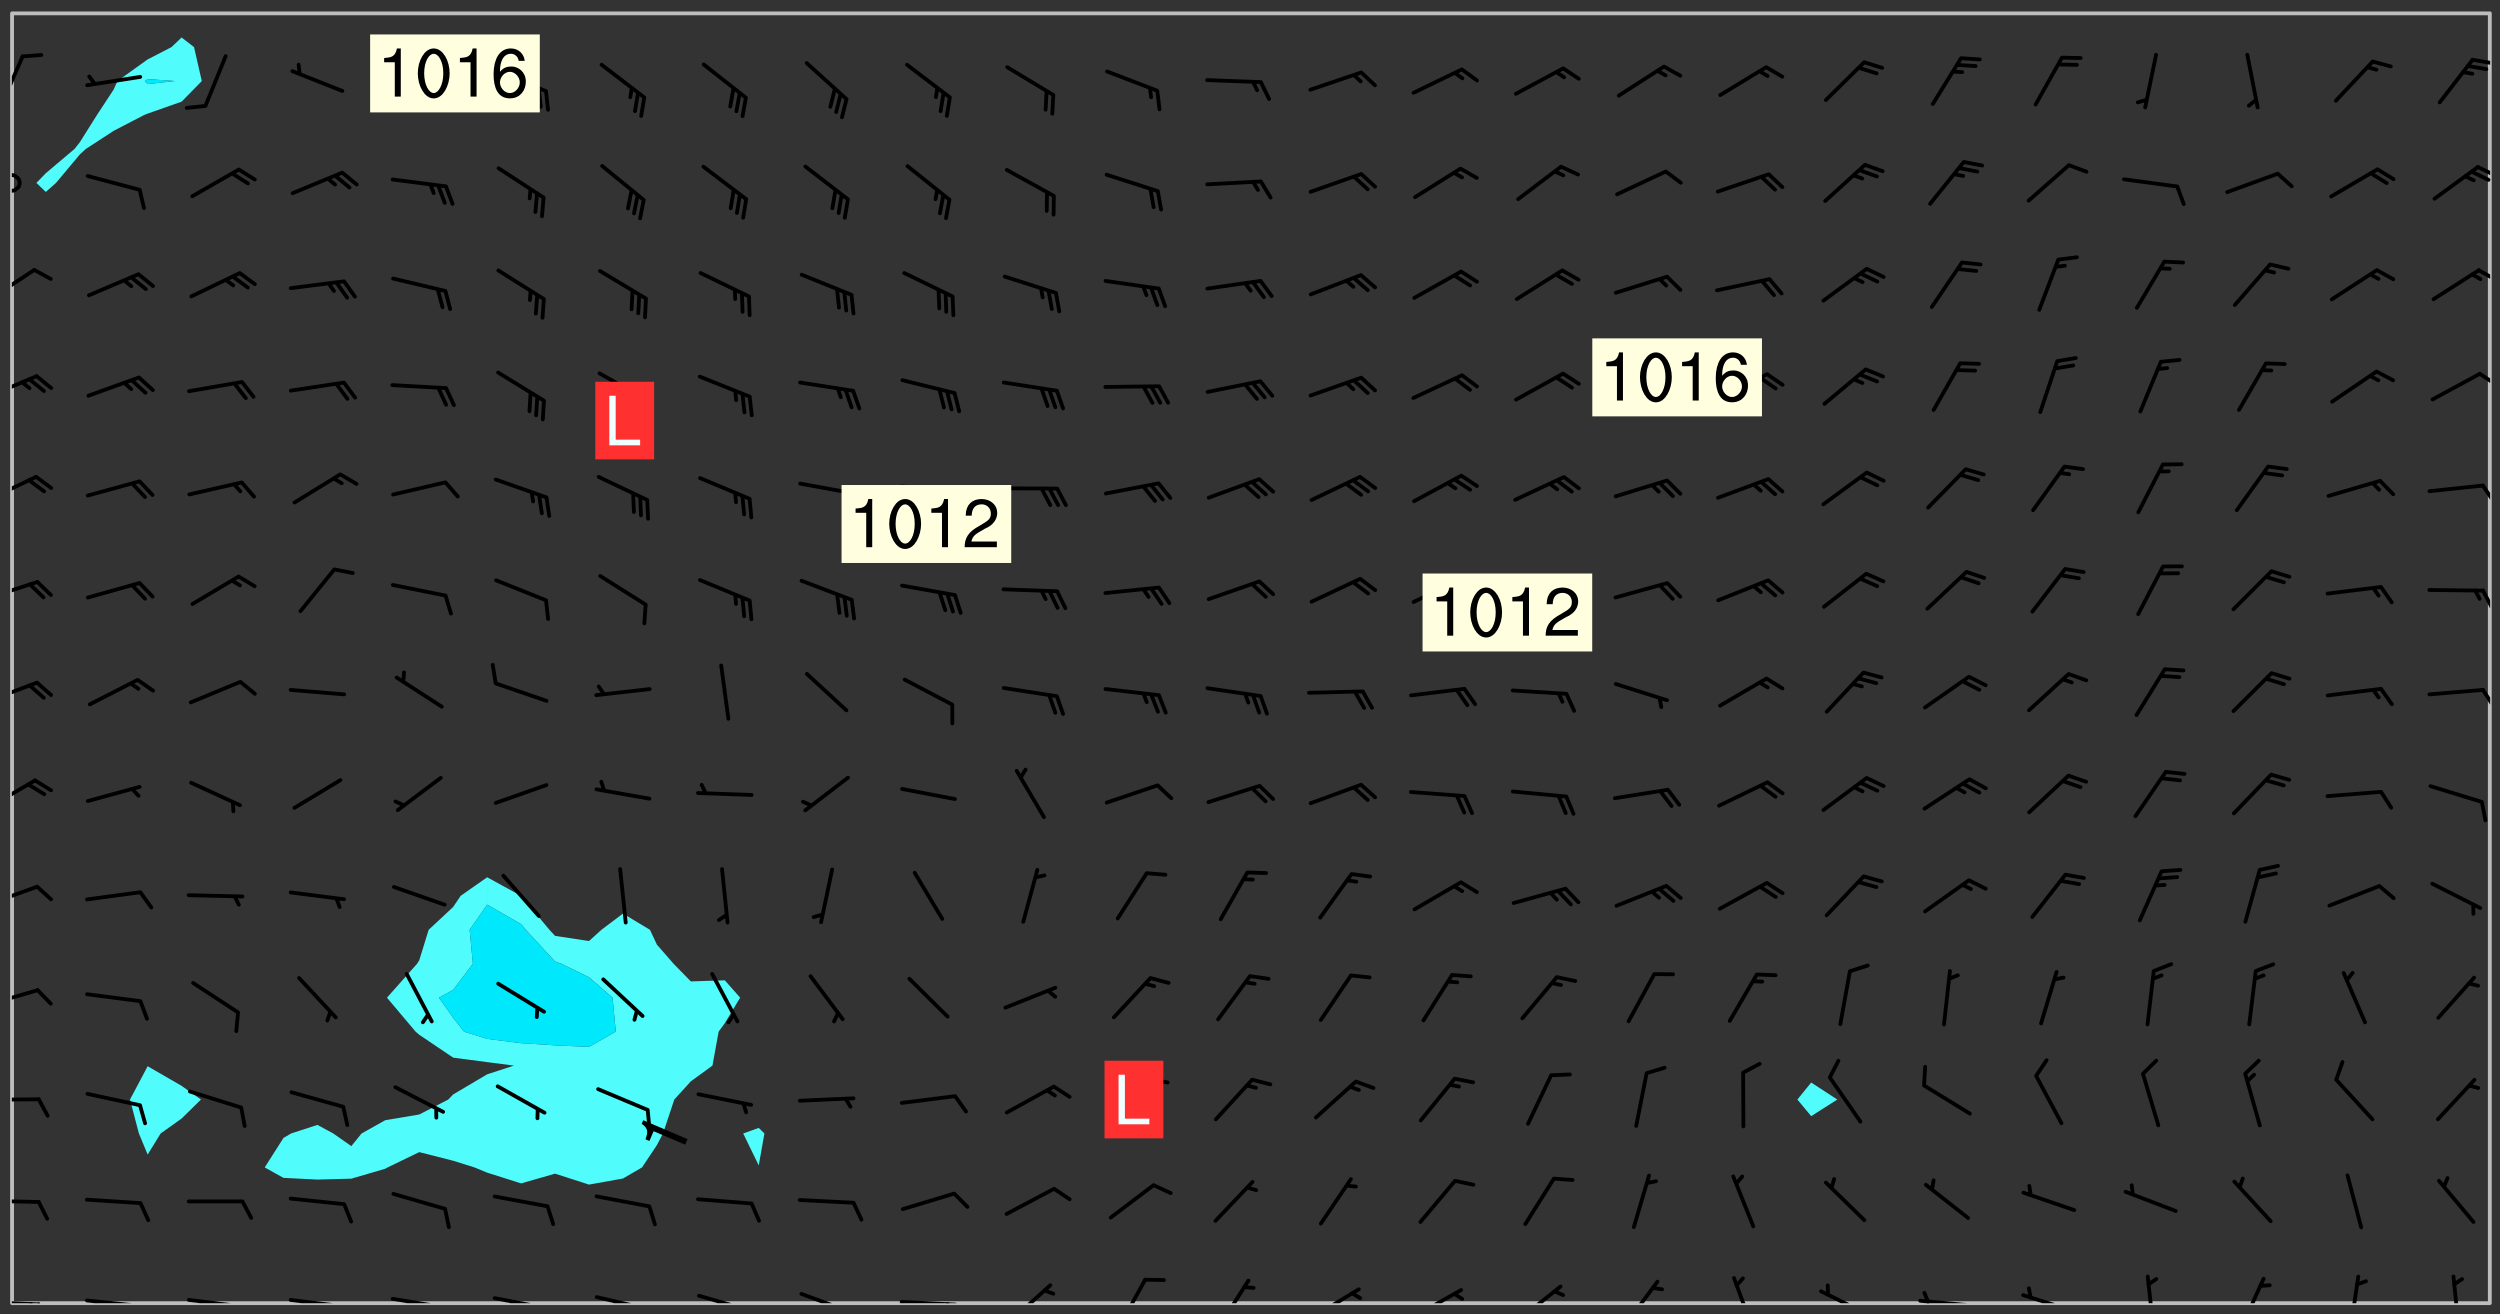 <svg xmlns="http://www.w3.org/2000/svg" role="img" xmlns:xlink="http://www.w3.org/1999/xlink" viewBox="142.45 309.95 326.84 171.84"><rect x="142.45" y="309.95" width="326.84" height="171.84" fill="#333333" stroke="none"/><defs><clipPath id="a"><path d="M144 347h1v133.328h-1zm0 0"/></clipPath><clipPath id="b"><path d="M144 311.672h1V347h-1zm0 0"/></clipPath><clipPath id="c"><path d="M144 311.672h324v168.656H144zm0 0"/></clipPath><clipPath id="d"><path d="M467 311.672h1v168.656h-1zm0 0"/></clipPath><clipPath id="e"><path d="M144 479h4v1.328h-4zm0 0"/></clipPath><clipPath id="f"><path d="M147 480h2v.328h-2zm0 0"/></clipPath><clipPath id="g"><path d="M146 480h2v.328h-2zm0 0"/></clipPath><clipPath id="h"><path d="M153 479h9v1.328h-9zm0 0"/></clipPath><clipPath id="i"><path d="M160 480h2v.328h-2zm0 0"/></clipPath><clipPath id="j"><path d="M159 480h2v.328h-2zm0 0"/></clipPath><clipPath id="k"><path d="M166 479h9v1.328h-9zm0 0"/></clipPath><clipPath id="l"><path d="M173 480h3v.328h-3zm0 0"/></clipPath><clipPath id="m"><path d="M180 479h8v1.328h-8zm0 0"/></clipPath><clipPath id="n"><path d="M187 480h2v.328h-2zm0 0"/></clipPath><clipPath id="o"><path d="M193 479h8v1.328h-8zm0 0"/></clipPath><clipPath id="p"><path d="M200 480h2v.328h-2zm0 0"/></clipPath><clipPath id="q"><path d="M206 479h9v1.328h-9zm0 0"/></clipPath><clipPath id="r"><path d="M213 480h2v.328h-2zm0 0"/></clipPath><clipPath id="s"><path d="M220 479h8v1.328h-8zm0 0"/></clipPath><clipPath id="t"><path d="M227 480h2v.328h-2zm0 0"/></clipPath><clipPath id="u"><path d="M233 479h8v1.328h-8zm0 0"/></clipPath><clipPath id="v"><path d="M246 478h9v2.328h-9zm0 0"/></clipPath><clipPath id="w"><path d="M260 479h8v1.328h-8zm0 0"/></clipPath><clipPath id="x"><path d="M266 480h2v.328h-2zm0 0"/></clipPath><clipPath id="y"><path d="M274 477h7v3.328h-7zm0 0"/></clipPath><clipPath id="z"><path d="M288 477h5v3.328h-5zm0 0"/></clipPath><clipPath id="A"><path d="M301 477h5v3.328h-5zm0 0"/></clipPath><clipPath id="B"><path d="M313 478h8v2.328h-8zm0 0"/></clipPath><clipPath id="C"><path d="M327 478h7v2.328h-7zm0 0"/></clipPath><clipPath id="D"><path d="M332 478h2v2.328h-2zm0 0"/></clipPath><clipPath id="E"><path d="M340 477h7v3.328h-7zm0 0"/></clipPath><clipPath id="F"><path d="M354 477h6v3.328h-6zm0 0"/></clipPath><clipPath id="G"><path d="M368 476h4v4.328h-4zm0 0"/></clipPath><clipPath id="H"><path d="M380 478h8v2.328h-8zm0 0"/></clipPath><clipPath id="I"><path d="M393 479h8v1.328h-8zm0 0"/></clipPath><clipPath id="J"><path d="M393 478h2v2.328h-2zm0 0"/></clipPath><clipPath id="K"><path d="M406 479h8v1.328h-8zm0 0"/></clipPath><clipPath id="L"><path d="M422 476h3v4.328h-3zm0 0"/></clipPath><clipPath id="M"><path d="M435 476h4v4.328h-4zm0 0"/></clipPath><clipPath id="N"><path d="M449 476h3v4.328h-3zm0 0"/></clipPath><clipPath id="O"><path d="M462 476h3v4.328h-3zm0 0"/></clipPath><clipPath id="P"><path d="M144 466h4v2h-4zm0 0"/></clipPath><clipPath id="Q"><path d="M144 453h4v1h-4zm0 0"/></clipPath><clipPath id="R"><path d="M144 439h4v3h-4zm0 0"/></clipPath><clipPath id="S"><path d="M144 425h4v4h-4zm0 0"/></clipPath><clipPath id="T"><path d="M144 411h4v5h-4zm0 0"/></clipPath><clipPath id="U"><path d="M144 398h4v4h-4zm0 0"/></clipPath><clipPath id="V"><path d="M466 399h2v4h-2zm0 0"/></clipPath><clipPath id="W"><path d="M144 385h4v4h-4zm0 0"/></clipPath><clipPath id="X"><path d="M466 386h2v4h-2zm0 0"/></clipPath><clipPath id="Y"><path d="M144 372h4v4h-4zm0 0"/></clipPath><clipPath id="Z"><path d="M466 373h2v3h-2zm0 0"/></clipPath><clipPath id="aa"><path d="M144 358h4v5h-4zm0 0"/></clipPath><clipPath id="ab"><path d="M466 358h2v3h-2zm0 0"/></clipPath><clipPath id="ac"><path d="M144 344h4v6h-4zm0 0"/></clipPath><clipPath id="ad"><path d="M466 345h2v2h-2zm0 0"/></clipPath><clipPath id="ae"><path d="M144 332h2v4h-2zm0 0"/></clipPath><clipPath id="af"><path d="M466 331h2v3h-2zm0 0"/></clipPath><clipPath id="ag"><path d="M465 332h3v2h-3zm0 0"/></clipPath><clipPath id="ah"><path d="M144 317h2v8h-2zm0 0"/></clipPath><clipPath id="ai"><path d="M465 317h3v2h-3zm0 0"/></clipPath><g id="aj" clip-path="url(#clip1)"><path fill="#fff" fill-opacity="0" fill-rule="evenodd" d="M0 0h1000v1000H0zm0 0"/><path fill="#d3d3d3" fill-opacity="0" fill-rule="evenodd" d="M162.152 355.867l-.234.293.059.234.117.172.176.234.293.348.113.059.117-.172.059-.234.176-.176.465-.176h.699l.234.293.289.816.059.176.176.23.352.234.699.699.172.176.234.348.234.41.289.582.41.465.23.234.234.176.117.23.176.293.172 1.164v.234l.059.289.059.117.117.117.348.41.117.172.176.176.176.234.117.172.172.352.059.234.234.406.234-.059-.176.176-.059.93h-.582l-.234-.113-.348.113-.117.117-.059.293-.059.176-.117.172-.465.293-.059.234-.059.113v.645l.059.172v.41l.059.059v.406l.059.406.117.176.059.059.23.641-.059.293v.699l-.059.582v.234l-.059.23-.055.352v1.922l.055.117h.426l-.367.117-.023.352.891 1.168 1.742.539 1.34.359v.539l.09.809.535.715 1.52.27.891-.086.09 1.164.535.18 1.16-.18 2.055-.984 1.16-.363 1.879-.176 1.695-.18-.18.719-1.516.086-1.25.09-.805.27-1.074.809.27.719.535.898-.18.625-.266.809.266 1.078.625.898.805.18 1.25-.18-.266.723.098.504.055.293v.172l.059.293v.406l.176.117.352.117h.406l.293-.176.113-.117.059-.117.117-.23.059-.176.352-.465.23-.176.176-.059.176.059.059.176.117.988.055.469.059.172.117.234.176.059.816.059h.289l.117.234.059.406.059.352v1.105l.117.293.117.348.289.699.176.352.582.754.352.176.172.059.469.234.641.465.348.234.293.176.293.055.23.062.816.348.293.176.113.172.352.352.117.176.523.641v.289l.059.352v.348l.059.352.059.289.117.059.172.059h.176l.582.234.176.117.176.289.176.234.113.234.293.23.117.117v.41l.059.055.289.234.234.117.059.117.117.172.059.117.23.234.059.176.234.059.117.059-.117.113-.059.117v.117l-.117.293-.117.289v.582l.176.117.117.059.059.117.117.117.113.059.176.348.059.352.059.406v.176l-.059.176-.117.699v.172l.117.176.293.293h.406l.176.117.117.172.117.293v.234h-.527l-.23-.234h-.234l-.176.059-.059.699.059.348.117.176.176.41.117.23.289.469.176.055h.523l.234.059.758.641.059.293v.234l.059.059.23.348v.352l-.117.172v.293l.293.289.293.176.172.059.293.176.293.117.582.406.289.234.293.176.219.16.016.012.23.176.641.523.176.234.117.176.176.176.113.172v.641l.117.176.469.117.582.117.234.059.23.113.293.117.113.059.586.352.289.172.176.062.176.055.176.059.699.352.289.176.234.055.289.176.234.117.641.406.293.117.172.059.234.059.41.059.23.059.234.117.059.172-.41.176.469.059.059.293.113.234.176.055.234.059.176.059.406.117.641.234.117.172.059.234v.176l-.059.117-.059.406.234.234.117.059.348.117.641.23.176.117.289.117.176.176.234.465.582 1.105.176.176.348.176.176.117.352.117 1.047.523.234.059.465.113.293.059.465.176.758.582.234.234.348.465.176.176.289.234.816.699.293.176.289.289.293.176.293.289.695.641.176.176.293.234.289.234.469.289.641.582.348.234.234.293.348.348.352.465.934.992.348.406.117.176.234.059.113.117.645.176.23.113.234.059.293.176.23.117.934.699.406.406.234.176.406.176.234.117.816.348.348.234.234.117.293.289.23.117.758.352.352.172.23.059.293.117.234.059.871.176h.816l.469.23.172.059.875.699.465.117.293.059.176.059.23.059.469.059.348.059.352.059.406.059h.293l.172.059v.23l.176.176h.293l.348.059.352.059.699.117h.641l.465-.234.293-.176.172-.117.41-.172.289-.176.934-.465.469-.293.523-.293.465-.172.465-.176 1.051-.465.289-.117.41-.117.289-.117.527-.176 1.516-.699.582-.348.289-.059.293-.059.348-.117.875-.23.352-.117h.113l.234-.059.875-.234.234-.059h.812l.352-.059.816-.117.172-.059.352-.055.293-.059.23-.059.816-.176.176-.059h.348l.234-.059.465-.117.758-.172.234-.059h.348l.41-.117.289-.059 1.285-.059h.289l.41-.059.23-.059h.176l.875-.117h.406l.41-.117h.348l.352-.113.871-.059h1.75l1.047.289.41.117.289.117.352.117.289.117 1.051.172.289.059h.293l.293.059.172.059.41.059.172.059.117.059h.117l.117.059.352.059h.113l.41.066 1.922.395 1.926.395 1.52.449 1.695.719 2.145.805 1.605-.719 1.43-.805 1.16-1.078 1.25-.449 3.035-.719 1.875-.359 2.145-1.348 2.234-1.254 2.5-1.258 1.695-.449 1.785-.18 1.16-.27.625.539 1.34-.27.715-.988.984-1.344.445-.18.805-.359 1.875-.539 1.785-.449 1.25-.27 1.16-.09 1.699-.09 1.961-.27 1.25-.09h.539l.625-.09h.891l2.145-.18 2.41-.18 2.59-.09 1.695.18 1.609.09 1.43.359 1.16.719 1.875.988 1.16 1.527.266.715.629.09.355.898.535.539.535 1.527 1.074.359h.535l-.805.535.09 1.707.715 2.695.891.805.895.988.715 1.258 1.785.539 1.52-.18.355 1.344 1.609-.805.98-.539.27.27.316-.215.219-.145.801.449.449-.359h.355l.535-.27.539-.719.535-.27.625-.988 1.16.449.84.371 1.395.617 1.695-.18h1.605l1.785.09.18-1.707.535-1.344.805.27.492.848.402.406-.09.539v.359l.715.449.711-.27h1.43l.359.988.445 1.258.715 1.344 1.25.629 1.695.629.715-.18.18-.539.98-.09.449.359.086 1.258-.266.629-.535.18v.539l.715.984.266.539.984.988.801 1.078-.266.359-.09.898-.625 2.332-.355 2.066-.09 1.793-.18.719-.09.539v1.438l-.98 1.883-.359 1.707-.535.898-.805 1.168-.266.539 2.055 1.254.086.359-.355.539-.09-.18v.809l.09 1.438-.445.715-1.074.094-.266.715.535.898.805.719 1.16.809 1.34.27.445.359-.355.449-1.789-.09-1.25-.449-.715-.719-.625-.09-.176 3.59-.188 1.309h89.359V311.703h-55.27v49.082l.762.125 3.289.543 2.023 2.836v2.754l2.352.332 2.348.332h4.051l-1.379 4.16-2.023.707-2.023.703-.543.344-2.594 1.617-.188.117-2.023-2.078-.73-2.742-2.672-2.078-1.375-3.5-.066-.082-1.957-2.672 2.75-1.418v-49.082H294.422v91.414l.117.031.133.012.074.074.105.047.09.059.086.059.09.059.297.297.059.09.031.117.027.117.016.137-.031.117-.059.09-.059.086-.043.105-.047.102-.027.121v.145l.176.27.148.148.074.086.074.074.043.105.062.09.059.086.043.105.059.09.047.102.043.105.059.086.117.18.074.074.062.086.059.09.043.105.059.09.059.086.062.09.059.09.043.102.117.18.074.074.059.086.074.074.09.059.105.047h.148l.133-.016.133.016.102-.047.074-.074.047-.102-.016-.133v-.148l-.047-.105-.027-.117-.047-.102-.027-.121-.043-.102-.062-.09-.043-.102-.043-.105-.031-.117-.016-.133-.012-.137.086-.059.059-.086.121-.031.043.105.016.133v.117l.059.102.059.09.09.059.148.148.059.09.043.105-.012.102.086.059.105.047.086.059.09.059.074.074-.117.027-.105.047-.086.059-.074.074-.059.09-.062.086-.027.121-.047.102-.043.105-.031.117-.012.133-.016.133v.148l.027.117.047.105.043.102.059.09.074.074.09.059.074.074.09.059.059.09.043.105.047.102.117.031.133.016h.148l.117-.031.105.043.043.105.047.102.027.121L299.5 410l.027.117.031.121.027.117.105.043.102.047.133-.016.148.148.062.086.074.074.07.074.09.062.105.043.102.043.117.031.137.016.117-.031.074-.074.027-.117-.012-.133-.031-.121-.027-.117.043-.105h.117l.09.062.117.027h.148l.133.016h.148l.133.016.133-.016h.148l.133-.016.133-.012.137.012.117-.027.133-.016.191-.059-.059.176-.016.133-.027.121-.016.133-.059.086-.133.016-.105.047-.105.043-.117.031-.117.027-.266.031h-.148l-.133.016-.074.074.059.086.148.148.117.18.074.07.09.062.09.059.086.059.09.059.102.043.105.062.105.043.086.059.105.047.102.043.18.117.059.09-.043.102-.047.105.016.133.223.223.059.09.043.102.031.121.043.102.016.133.031.117.012.137.031.117.148.148.102.043.105.043.117.031.133.016.137.016h.117l.117-.031.09-.059.043-.105.047-.102.043-.105.031-.117.012-.133v-.148l-.012-.133-.016-.133-.031-.117-.043-.105-.047-.105-.043-.102-.043-.105-.016-.133.016-.133.027-.117.031-.117.027-.121.047-.102.09-.059.086-.062.074-.074.09-.059.223-.223.059-.086.074-.074.117-.18.059-.086v-.148l-.074-.074-.102-.047-.105-.043-.102-.043-.059-.09-.047-.105-.027-.117.09-.059.117-.031.102-.043.18-.117.148-.148.012-.133-.012-.105-.09-.059-.133.016h-.148l-.133.016-.133-.016-.121-.031-.086-.059-.074-.074-.059-.09-.062-.086-.117-.18-.059-.086.031-.121.086-.059.121-.031.059-.086v-.121l-.031-.117-.059-.09-.059-.086-.047-.105-.027-.117-.016-.133.059-.09.074-.074.09-.059.117-.18.074-.074.059-.086.148-.148.121-.031.133-.016.133.016.074.074.043.105.016.133-.031.117-.117.031-.133.012-.148.148-.043.105-.047.102-.027.121-.031.117v.148l.031.117.043.105.059.09.074.07.074.074.117.031.121.027.117-.027.133-.016h.117l.09.059.074.074.047.105.059.086.102.047.133.016.105.043.086.059-.012.105-.074.074-.18.117-.059.09-.09.059-.07.074-.074.074-.062.09-.027.117-.016.133.016.133-.016.133v.148l.016.133.027.117.031.121.074.074.09.059.086.059.09.059.117.031v.086l-.102.047-.09.059-.266.031-.117.027h-.148l-.105.043-.102.047-.059.09-.062.234-.012.133-.031.121-.016.133v.293l-.012.133.012.137.016.133.133.016.133.012.121.031.086.059.074.074.047.105.043.102.016.133v.445l-.016.133v.445l.031.266.027.117.016.133.031.117.086.211.031.266v.148l-.031.117-.027.117-.031.121-.027.117-.031.117-.031.121-.012.133-.016.133.09.059.117-.031.102.016.047.105-.031.266v.441l-.043.105-.047.105-.043.102-.043.105-.059.086-.031.121-.043.117-.031.117-.016.133.016.133.059.09.105.047.086.059.059.086-.012.137-.031.117-.043.102v.445l-.016.133v.148l-.031.117-.043.105-.027.117-.047.105-.043.102-.031.121-.027.117-.031.133-.031.117-.027.117-.043.105-.031.117-.031.121-.012.133-.016.133v.297l.027.117v.148l.047.398.027.117.059.09.121.031h.148l.133-.016.059.09v.117l-.059.09-.09.059-.102.043-.105.047-.09.059-.086.059-.137.016-.117-.031-.133-.016-.102.047-.062.086-.012.137-.016.133-.031.117-.027.117-.016.133-.031.121v.297l.016.133.031.117v.148l.012.133v.148l-.027.117-.047.102-.027.121-.031.117-.059.09-.074.074-.102.043-.105.047-.117.027-.121.031-.102-.047.059-.086.105-.047.027-.117.031-.117.027-.121.031-.117v-.148l.016-.133-.031-.117-.043-.105-.105.016-.074.074-.102.043-.09.062-.074.074-.043.102-.016.133-.031.117L304.25 426l-.031.117-.027.117-.031.121-.027.117-.031.117-.043.105-.09.059h-.09l-.117-.031-.031-.086.016-.137-.031-.117v-.148l-.012-.133v-.148l-.062-.234-.027-.121-.043-.102-.047-.105-.059-.086-.059-.09-.043-.105-.062-.086-.148-.148-.07-.074-.105-.047-.105-.043-.102-.043-.297-.297-.09-.074-.086-.059-.105-.043-.09-.062-.086-.059-.105-.043-.09-.059-.086-.062-.074-.07-.105-.047-.086-.059-.105-.043-.09-.062-.102-.043-.105-.043-.086-.059-.105-.047-.105-.043-.102-.047-.09-.059-.102-.043-.105-.043-.09-.062-.117-.027-.133-.016-.133.016H299.75l-.133.016-.117-.031-.09-.059-.074-.074-.09-.059-.102-.047h-.148l-.121-.027-.102-.043-.074-.074-.117-.18-.09-.059-.102-.043-.09-.062-.105-.043-.09-.059-.086-.059-.105-.047-.059-.086-.059-.09-.043-.105-.047-.102-.074-.074-.086-.059-.074-.074-.09-.059-.223-.223-.043-.105-.031-.266.105-.043h.145l.105.043.074.074.09.059.086.059.105.047.09.059.148.148.07.074.148.148.062.086.074.074.086.059.074.074.09.062.09.059.086.059.27.176.102.047.105.043.102.043.047-.074.059-.086.074-.074.07-.074.105.043.074.074.059.09.043.102.047.105.043.105.121.027.117-.027.074-.09.043-.105.059-.09.074-.074.105-.043.117-.027.133.012.09.059.148.148.059.09.043.105.047.102.043.105.043.102.105.047.105.043.133.016.086-.059.059-.09.074-.074.105-.043.117.027.105.047.102.043.105.043.102.047.18.117v.117l-.016.133.016.133.016.137.059.086.102.047.121.027.117.031h.148l.117-.031.059-.09.18-.117.059-.09.074-.074.059-.086.117-.18.18-.117.117.031.09.059.043.074-.016.133v.117l.09.059h.148l.133-.016.133-.012.266-.031.105-.043.117-.031.121-.027.074-.074.07-.074.062-.09-.016-.105-.047-.102-.102-.043-.105-.016-.117.027-.266.031h-.148l-.074-.074-.09-.059-.117-.031-.117-.027-.133-.016h-.148l-.133.016h-.297l-.105-.047-.148-.148-.043-.102-.059-.09.223-.223.086-.059.105-.043.117-.031.133-.016.133.016.137.016.102.043.133-.012.09-.062.102-.043.062-.09-.047-.102-.09-.059-.117-.031-.102-.043-.059-.09-.062-.09v-.117l.016-.133.105-.047.074-.07v-.121l-.09-.059-.031-.117.09-.059.074-.074.043-.105.059-.09.047-.102.016-.133v-.148l-.047-.105-.043-.102-.09-.059-.133-.016-.102-.043-.137-.016-.117-.031h-.445l-.133-.016-.133-.012-.133-.016-.117-.031h-.148l-.133-.016-.133-.012-.266-.031-.121-.043-.086-.059-.074-.074v-.148l.012-.133.105-.047.102-.043.133-.016h.152l.133-.016h.293l.121.031.102.043.09.059.234.062.121-.047.09-.059.102-.043.133-.016.105.043.102.047.133.012.121-.027h.145l.121-.031.117-.027.105-.047.074-.074.086-.059.148-.148.059-.086.047-.105.027-.117.016-.105-.102-.043-.09-.059-.117-.031-.105-.043-.09-.062-.074-.086-.074-.074-.102-.043-.105-.047-.102-.043-.059-.09-.047-.102-.086-.211-.062-.086-.059-.09-.074-.074-.086-.059h-.27l-.117.031-.09.059-.102.043-.133.016-.105-.016-.027-.117-.062-.09-.117-.031-.102-.043-.148-.148-.031-.117-.016-.105.074-.074.18-.117.117-.027.117-.031.137.016.102.043.105.043.102.047.105.043.117.031.133.016.117.027.133.016.105-.016.09-.059-.074-.074-.105-.043-.074-.074-.074-.09-.148-.148-.086-.059-.09-.059-.074-.074-.09-.059-.102-.047-.121-.027-.102-.047-.105-.043-.117-.031-.102-.043-.121-.031h-.148l-.117.031-.105.043-.086.062-.18.117-.086.059-.09.059-.105.047-.086.059-.105.043-.102.043-.105.047-.074.074-.059.09-.059.086-.047.105-.059.086-.074.074-.133-.012-.117-.031h-.117l-.074.074-.09.059-.074.074-.09.059-.086.059-.105.047-.102.043-.137.016-.102-.043-.148-.148-.105-.047h-.086l-.105.047-.102.043-.121.031-.117-.031-.074-.074v-.117l.031-.121.074-.07.059-.09.074-.074.117-.031.105-.043h.293l.133-.016.137-.016.102-.043.09-.059.102-.047.09-.059.133-.012.09.059.133.012.09-.059.086-.059.105-.043.09-.059.086-.062.09-.059.148-.148.059-.086.059-.09.105-.043.133-.016.117.027.121.031.059-.059.059-.09.031-.266.027-.117.105.012.133.016.102-.043.09-.059.059-.09.074-.074.059-.09.047-.102.012-.133-.012-.133-.047-.105-.148-.148-.059-.09-.059-.086-.043-.105v-.445l.016-.133v-.148l.012-.133-.059-.059-.09.059-.102-.043-.18-.117-.086-.059-.062-.09-.059-.09-.074-.074-.086-.059-.121.031-.102.012-.105.047-.086.059-.105.043-.148.148-.09.059-.086.059-.09.062-.105.043-.133.016v-.121l.105-.043.117-.031.074-.07.043-.105v-.148l-.027-.117-.148-.148-.133-.016h-.148l-.117.031-.105.043-.102.043-.09.062-.117.027-.074-.074.012-.133-.043-.102-.043-.105-.09-.059-.117.027-.121.031-.117.031-.102.043-.121.031-.102.043-.105.043-.09.059-.102.016v-.117l.016-.133-.059-.09-.074.043-.148.148-.059.09-.074.074-.047.105-.043.102-.074.074-.059.09-.074.074-.059.086-.074.074-.09.062-.074.07-.074.074-.102.016-.133.016-.105-.043v-.121l.148-.148.043-.102.059-.09.047-.102.043-.105.059-.09.031-.117.043-.102.031-.121.027-.117.047-.105.043-.102.043-.105.074-.07.09-.062.09-.059.102-.043h.297l.266-.031.105-.043-.074-.074-.117-.031-.105-.043-.09-.059-.102-.047-.09-.059-.102-.043-.105-.043-.09-.062-.086-.059-.105-.043-.102-.043-.121-.031-.117-.031-.102-.043L297.5 410.25l-.102-.043-.09-.059-.043-.105-.016-.133.102-.043.133-.016.137.016.133-.016.102-.043.059-.09.016-.105-.09-.059-.074-.074-.102-.043-.09-.059-.148-.148-.043-.105-.016-.133v-.293l-.059-.09-.09-.059-.074-.074-.043-.105-.031-.117-.059-.09-.074-.074-.117-.027-.074-.074-.09-.059-.09-.062-.086-.059-.074-.074-.059-.086-.047-.105-.086-.059-.148-.148-.195-.059-.133.016-.102.043-.074.074-.047.102-.043.105-.059.09-.059.086-.297.297-.09.059h-.086l-.062-.086-.043-.105.031-.117.059-.09.027-.117-.012-.133-.09-.062-.105.047-.117.027-.117.031-.27.176-.102.047-.117.027-.105.047-.09.059-.102.043-.059-.086-.047-.105.016-.133.047-.105.07-.074.074-.07.059-.09v-.148l-.043-.105h-.238l-.102.047-.031.117-.027.117-.031.121-.074.043-.133.016-.074-.047-.043-.102-.043-.105-.047-.102-.043-.105-.121.031-.102.043-.133.016-.117.031-.105.043-.09.059-.102.047-.121.027-.133.016-.102-.043-.059-.09-.047-.105-.043-.102-.043-.105v-.117l.059-.09.086-.059.18-.117.102-.047.105-.043.105-.059.102-.043.09-.062.102-.043.105-.059.102-.047.09-.059.105-.043.102-.043.09-.062.102-.043.137-.016.117.031.102.043.121.031.102.043.105.047.102.043.105.043.102.047.105.043.102.043.105.047.086.059.105.043.117.031.105.043.102.047.09.059.105.043.102.043.105.047.117.027.102.047.121.027h.148l.086-.059.016-.102.059-.09-.027-.117-.074-.074-.117-.18-.074-.074-.09-.074-.18-.117-.086-.059-.105-.043-.102-.047-.27-.176-.059-.09-.074-.074-.059-.09-.043-.102-.031-.117-.016-.137v-.562l-.012-.133-.016-.133-.031-.117-.016-.133-.012-.133-.031-.121-.223-.223-.059-.086-.016-.105.031-.117.133-.016v-91.414H172.992v1.453l-.059.234-.352 1.051-.172.523-.117.348-.176.41-.117.172-.234.293-.23.059h-.352l-.117.059-.23.406v.293l.117.176.23.23.117.234.641.758.293.465.176.234.23.352.234.348.641.816.176.465.172.41.117.695.176.469.117 1.398.059.465v.875l.117 1.047v4.781l-.059.465-.352 1.281-.176.523-.113.41-.352.93L172.934 336l-.234.582-.117.176-.172.348-.176.406-.352.816-.059.293-.113.293-.117.289-.059.176-.117.875-.059.406-.059.117-.059.176-.059.172-.23.527-.117.172v.234l-.117.234-.059.172-.176.586v.289l-.059.176v.293l-.059.113-.059.527v.172l-.055.234v2.621l-.176.816-.117.176-.176.234-.117.172-.113.234-.586.934-.23.289-.293.465-.176.234-.289.352-.352.699-.113.23-.176.41-.176.23-.406.527-.816.699-.293.172-.289.234-.176.117-.176.176-.523.406-.527.176-.172.176-.234.055-.641.176h-.758m12.211 31.023l-1.074.449.359.895 1.25-.715.445-.539-.98-.09"/><path fill="#d3d3d3" fill-opacity="0" fill-rule="evenodd" d="M201.508 416.598h-.895l.449.629.98.359.805-.09.445-.988-.176.09-.715-.355-.895.355m154.621 59.07l-.059-.523v-.293l.113-.293.059-.23.469-.469h.113l.117-.113.117-.059h.176l.234-.059h.348l.234.059.117.059.23.172.059.176.117.582v.293l-.117.176-.172.289-.176.176-.527.523-.23.234-.117.059h-.176l-.117-.059-.406-.293-.176-.117-.117-.059-.059-.113-.055-.117m6.641-10.957l-.059-.172v-1.109l.059-.172.176-.059.172-.059h.176l.234-.059.117.059.059.699-.059.172-.117.176-.117.059-.234.523-.113.059h-.234l-.059-.117m9.613-14.391l-.117-.176v-.699l.293-.875.117-.172.176-.352.113-.23.117-.293.352-.758.117-.23.172-.234h.176l.117-.059h.641l.117.059.234.234.172.113.352.293.117.117.113.176v.113l.117.059.117.117v.699l-.059.176v.23l-.059.176-.348 1.051-.117.23-.117.234-.117.059-.23.234-.641.289h-.875l-.41-.117-.641-.465"/><path fill="none" stroke="#bebebe" stroke-linecap="round" stroke-linejoin="round" stroke-miterlimit="10" stroke-width=".5" d="M467.957 311.695H144.027v168.625h323.93v-168.625"/><g clip-path="url(#a)"><path fill="#fff" fill-opacity="0" fill-rule="evenodd" d="M144 475.891v4.438h.004H144V347.309v128.582"/></g><g clip-path="url(#b)"><path fill="#fff" fill-opacity="0" fill-rule="evenodd" d="M144 342.738v4.25-35.316h.004H144v31.066"/></g><path fill="#50fcfc" fill-rule="evenodd" d="M144 346.988v.32l.004-.004v-.312l-.004-.004"/><g clip-path="url(#c)"><path fill="#fff" fill-opacity="0" fill-rule="evenodd" d="M144.004 480.328V347.305l.125-.125-.125-.188v-35.32h22.188v3.176l-1.324 1.262-3.113 1.605-3.953 2.832-.484 1.098-2.191 3.34-2.25 3.574-.688.867-3.75 3.168-1.23 1.27 1.23 1.18 1.336-1.18 3.102-3.707.793-.73 3.648-2.375 3.977-2.066.461-.184v124.543l-2.309 4.355 1.164 4.438 1.145 2.758 1.695-2.758 2.742-1.953 2.531-2.484-2.531-1.789-4.438-2.566V324.801l4.438-1.562 2.641-2.691-1.016-4.438-1.625-1.262v-3.176h39.945v112.969l-3.465 2.43-.973 1.445-3.207 2.992-1.23 3.98-.285.457-3.938 4.438 3.742 4.438.48.41 4.438 2.992 4.438.586 3.504.453-3.504 1.141-4.438 2.629-.645.668-3.793 1.957-4.441.742-3.098 1.738-1.34 1.652-2.363-1.652-2.074-1.121-3.441 1.121-.996.586-2.449 3.852 2.449 1.367 4.438.223 4.438-.117 4.438-1.301.309-.172 4.133-2 4.438 1.129 2.777.871 1.66.684 4.438 1.406 4.441-1.273 4.438 1.43 4.438-.793 2.496-1.453 1.941-2.914.801-1.523 1.477-4.438 2.16-2.379 2.828-2.059.809-4.441.805-1.102 2.004-3.336-2.004-2.27-4.441.145-2.258-2.312-2.18-2.5-.906-1.938-3.531-2.121-2.812 2.121-1.625 1.469-4.438-.672-.738-.797-3.703-4.434-.008-.004-4.43-2.43V311.672h35.508v145.734l-2.031.73 2.031 4.18.742-4.18-.742-.73V311.672h137.59v139.805l-1.801 2.223 1.801 2.172 3.414-2.172-3.414-2.223V311.672h88.762v168.656H144.004"/></g><path fill="#50fcfc" fill-rule="evenodd" d="M144.129 347.18l-.125.125v-.312l.125.188m4.309-12.137l-1.23-1.18 1.23-1.27 3.75-3.168.688-.867 2.25-3.574 2.191-3.34.484-1.098 3.953-2.832v2.574l-.363.258.363.395 3.547-.395-3.547-.258v-2.574l3.113-1.605 1.324-1.262 1.625 1.262 1.016 4.438-2.641 2.691-4.438 1.562-.461.184-3.977 2.066-3.648 2.375-.793.73-3.102 3.707-1.336 1.18m12.172 123.094l-1.164-4.438 2.309-4.355 4.438 2.566 2.531 1.789-2.531 2.484-2.742 1.953-1.695 2.758-1.145-2.758"/><path fill="#00e8fc" fill-rule="evenodd" d="M161.754 320.941l-.363-.395.363-.258 3.547.258-3.547.395"/><path fill="#50fcfc" fill-rule="evenodd" d="M179.508 463.941l-2.449-1.367 2.449-3.852.996-.586 3.441-1.121 2.074 1.121 2.363 1.652 1.34-1.652 3.098-1.738 4.441-.742 3.793-1.957.645-.668 4.438-2.629 3.504-1.141-3.504-.453-4.438-.586-4.438-2.992-.48-.41-3.742-4.438 3.938-4.438.285-.457 1.23-3.98 3.207-2.992.973-1.445 3.465-2.43v3.582l-2.289 3.285.426 4.438-2.574 3.414-1.863 1.023 1.863 2.652 1.422 1.785 3.016.949 4.438.562 4.441.281 4.438.203 3.5-1.996-.422-4.438-3.078-2.668-3.637-1.77-.801-.289-3.828-4.148-.613-.734-4.438-2.551v-3.582l4.43 2.43.008.004 3.703 4.434.738.797 4.438.672 1.625-1.469 2.812-2.121 3.531 2.121.906 1.938 2.18 2.5 2.258 2.312 4.441-.145 2.004 2.27-2.004 3.336-.805 1.102-.809 4.441-2.828 2.059-2.16 2.379-1.477 4.438-.801 1.523-1.941 2.914-2.496 1.453-4.438.793-4.438-1.43-4.441 1.273-4.438-1.406-1.66-.684-2.777-.871-4.438-1.129-4.133 2-.309.172-4.438 1.301-4.438.117-4.438-.223"/><path fill="#00e8fc" fill-rule="evenodd" d="M201.699 443.035l-1.863-2.652 1.863-1.023 2.574-3.414-.426-4.438 2.289-3.285 4.438 2.551.613.734 3.828 4.148.801.289 3.637 1.77 3.078 2.668.422 4.438-3.5 1.996-4.438-.203-4.441-.281-4.438-.562-3.016-.949-1.422-1.785"/><path fill="#50fcfc" fill-rule="evenodd" d="M241.645 462.316l-2.031-4.18 2.031-.73.742.73-.742 4.18m137.59-6.445l-1.801-2.172 1.801-2.223 3.414 2.223-3.414 2.172"/><g clip-path="url(#d)"><path fill="#fff" fill-opacity="0" fill-rule="evenodd" d="M467.996 480.328H468V311.672h-.004H468v168.656h-.004"/></g><path fill="#fff" fill-opacity="0" fill-rule="evenodd" d="M232.453 463.281l2.289-5.375-9.164-3.902-2.289 5.375 9.164 3.902"/><path fill-rule="evenodd" d="M226.344 456.875l.203-.469 5.789 2.469-.309.723-4.129-1.758-.543 1.277-.512-.219.16-.539.047-.254.008-.246-.051-.242-.125-.242-.215-.246-.324-.254"/><g clip-path="url(#e)"><path fill="none" stroke="#000" stroke-linecap="round" stroke-linejoin="round" stroke-miterlimit="10" stroke-width=".5" d="M147.512 480.477l-7.023-.297"/></g><g clip-path="url(#f)"><path fill="none" stroke="#000" stroke-linecap="round" stroke-linejoin="round" stroke-miterlimit="10" stroke-width=".5" d="M147.512 480.477l1.059 2.215"/></g><g clip-path="url(#g)"><path fill="none" stroke="#000" stroke-linecap="round" stroke-linejoin="round" stroke-miterlimit="10" stroke-width=".5" d="M146.488 480.434l.531 1.109"/></g><g clip-path="url(#h)"><path fill="none" stroke="#000" stroke-linecap="round" stroke-linejoin="round" stroke-miterlimit="10" stroke-width=".5" d="M160.809 480.691l-6.988-.723"/></g><g clip-path="url(#i)"><path fill="none" stroke="#000" stroke-linecap="round" stroke-linejoin="round" stroke-miterlimit="10" stroke-width=".5" d="M160.809 480.691l.926 2.273"/></g><g clip-path="url(#j)"><path fill="none" stroke="#000" stroke-linecap="round" stroke-linejoin="round" stroke-miterlimit="10" stroke-width=".5" d="M159.793 480.586l.461 1.137"/></g><g clip-path="url(#k)"><path fill="none" stroke="#000" stroke-linecap="round" stroke-linejoin="round" stroke-miterlimit="10" stroke-width=".5" d="M174.117 480.762l-6.973-.867"/></g><g clip-path="url(#l)"><path fill="none" stroke="#000" stroke-linecap="round" stroke-linejoin="round" stroke-miterlimit="10" stroke-width=".5" d="M174.117 480.762l.875 2.293"/></g><g clip-path="url(#m)"><path fill="none" stroke="#000" stroke-linecap="round" stroke-linejoin="round" stroke-miterlimit="10" stroke-width=".5" d="M187.434 480.754l-6.977-.852"/></g><g clip-path="url(#n)"><path fill="none" stroke="#000" stroke-linecap="round" stroke-linejoin="round" stroke-miterlimit="10" stroke-width=".5" d="M187.434 480.754l.879 2.293"/></g><g clip-path="url(#o)"><path fill="none" stroke="#000" stroke-linecap="round" stroke-linejoin="round" stroke-miterlimit="10" stroke-width=".5" d="M200.727 480.902l-6.934-1.148"/></g><g clip-path="url(#p)"><path fill="none" stroke="#000" stroke-linecap="round" stroke-linejoin="round" stroke-miterlimit="10" stroke-width=".5" d="M200.727 480.902l.781 2.324"/></g><g clip-path="url(#q)"><path fill="none" stroke="#000" stroke-linecap="round" stroke-linejoin="round" stroke-miterlimit="10" stroke-width=".5" d="M214.023 480.996l-6.898-1.332"/></g><g clip-path="url(#r)"><path fill="none" stroke="#000" stroke-linecap="round" stroke-linejoin="round" stroke-miterlimit="10" stroke-width=".5" d="M214.023 480.996l.723 2.344"/></g><g clip-path="url(#s)"><path fill="none" stroke="#000" stroke-linecap="round" stroke-linejoin="round" stroke-miterlimit="10" stroke-width=".5" d="M227.312 481.129l-6.844-1.602"/></g><g clip-path="url(#t)"><path fill="none" stroke="#000" stroke-linecap="round" stroke-linejoin="round" stroke-miterlimit="10" stroke-width=".5" d="M227.312 481.129l.625 2.375"/></g><g clip-path="url(#u)"><path fill="none" stroke="#000" stroke-linecap="round" stroke-linejoin="round" stroke-miterlimit="10" stroke-width=".5" d="M240.582 481.305l-6.75-1.953"/></g><g clip-path="url(#v)"><path fill="none" stroke="#000" stroke-linecap="round" stroke-linejoin="round" stroke-miterlimit="10" stroke-width=".5" d="M253.816 481.547l-6.59-2.438"/></g><g clip-path="url(#w)"><path fill="none" stroke="#000" stroke-linecap="round" stroke-linejoin="round" stroke-miterlimit="10" stroke-width=".5" d="M267.344 480.504l-7.016-.348"/></g><g clip-path="url(#x)"><path fill="none" stroke="#000" stroke-linecap="round" stroke-linejoin="round" stroke-miterlimit="10" stroke-width=".5" d="M266.324 480.453l.52 1.109"/></g><g clip-path="url(#y)"><path fill="none" stroke="#000" stroke-linecap="round" stroke-linejoin="round" stroke-miterlimit="10" stroke-width=".5" d="M279.762 477.977l-5.223 4.703"/></g><path fill="none" stroke="#000" stroke-linecap="round" stroke-linejoin="round" stroke-miterlimit="10" stroke-width=".5" d="M279 478.66l1.156.422"/><g clip-path="url(#z)"><path fill="none" stroke="#000" stroke-linecap="round" stroke-linejoin="round" stroke-miterlimit="10" stroke-width=".5" d="M292.168 477.254l-3.406 6.148"/></g><path fill="none" stroke="#000" stroke-linecap="round" stroke-linejoin="round" stroke-miterlimit="10" stroke-width=".5" d="M292.168 477.254l2.453.043"/><g clip-path="url(#A)"><path fill="none" stroke="#000" stroke-linecap="round" stroke-linejoin="round" stroke-miterlimit="10" stroke-width=".5" d="M305.668 477.367l-3.773 5.926"/></g><path fill="none" stroke="#000" stroke-linecap="round" stroke-linejoin="round" stroke-miterlimit="10" stroke-width=".5" d="M305.121 478.227l1.223.098"/><g clip-path="url(#B)"><path fill="none" stroke="#000" stroke-linecap="round" stroke-linejoin="round" stroke-miterlimit="10" stroke-width=".5" d="M320.098 478.504l-6.004 3.648"/></g><path fill="none" stroke="#000" stroke-linecap="round" stroke-linejoin="round" stroke-miterlimit="10" stroke-width=".5" d="M319.227 479.035l1.055.629"/><g clip-path="url(#C)"><path fill="none" stroke="#000" stroke-linecap="round" stroke-linejoin="round" stroke-miterlimit="10" stroke-width=".5" d="M333.473 478.605l-6.125 3.445"/></g><g clip-path="url(#D)"><path fill="none" stroke="#000" stroke-linecap="round" stroke-linejoin="round" stroke-miterlimit="10" stroke-width=".5" d="M332.582 479.105l1.031.664"/></g><g clip-path="url(#E)"><path fill="none" stroke="#000" stroke-linecap="round" stroke-linejoin="round" stroke-miterlimit="10" stroke-width=".5" d="M346.473 478.141l-5.496 4.379"/></g><path fill="none" stroke="#000" stroke-linecap="round" stroke-linejoin="round" stroke-miterlimit="10" stroke-width=".5" d="M345.676 478.777l1.125.488"/><g clip-path="url(#F)"><path fill="none" stroke="#000" stroke-linecap="round" stroke-linejoin="round" stroke-miterlimit="10" stroke-width=".5" d="M359.137 477.508l-4.191 5.641"/></g><path fill="none" stroke="#000" stroke-linecap="round" stroke-linejoin="round" stroke-miterlimit="10" stroke-width=".5" d="M358.527 478.328l1.211.184"/><g clip-path="url(#G)"><path fill="none" stroke="#000" stroke-linecap="round" stroke-linejoin="round" stroke-miterlimit="10" stroke-width=".5" d="M369.145 477.031l2.426 6.594"/></g><path fill="none" stroke="#000" stroke-linecap="round" stroke-linejoin="round" stroke-miterlimit="10" stroke-width=".5" d="M369.496 477.992l.816-.914"/><g clip-path="url(#H)"><path fill="none" stroke="#000" stroke-linecap="round" stroke-linejoin="round" stroke-miterlimit="10" stroke-width=".5" d="M380.523 478.77l6.297 3.117"/></g><path fill="none" stroke="#000" stroke-linecap="round" stroke-linejoin="round" stroke-miterlimit="10" stroke-width=".5" d="M381.438 479.223l-.035-1.227"/><g clip-path="url(#I)"><path fill="none" stroke="#000" stroke-linecap="round" stroke-linejoin="round" stroke-miterlimit="10" stroke-width=".5" d="M393.488 480.004l6.996.648"/></g><g clip-path="url(#J)"><path fill="none" stroke="#000" stroke-linecap="round" stroke-linejoin="round" stroke-miterlimit="10" stroke-width=".5" d="M394.504 480.102l-.473-1.133"/></g><g clip-path="url(#K)"><path fill="none" stroke="#000" stroke-linecap="round" stroke-linejoin="round" stroke-miterlimit="10" stroke-width=".5" d="M406.949 479.273l6.703 2.109"/></g><path fill="none" stroke="#000" stroke-linecap="round" stroke-linejoin="round" stroke-miterlimit="10" stroke-width=".5" d="M407.926 479.582l-.227-1.207"/><g clip-path="url(#L)"><path fill="none" stroke="#000" stroke-linecap="round" stroke-linejoin="round" stroke-miterlimit="10" stroke-width=".5" d="M423.234 476.836L424 483.82"/></g><path fill="none" stroke="#000" stroke-linecap="round" stroke-linejoin="round" stroke-miterlimit="10" stroke-width=".5" d="M423.348 477.852l1.012-.691"/><g clip-path="url(#M)"><path fill="none" stroke="#000" stroke-linecap="round" stroke-linejoin="round" stroke-miterlimit="10" stroke-width=".5" d="M438.383 477.129l-2.902 6.398"/></g><path fill="none" stroke="#000" stroke-linecap="round" stroke-linejoin="round" stroke-miterlimit="10" stroke-width=".5" d="M437.961 478.059l1.223-.078"/><g clip-path="url(#N)"><path fill="none" stroke="#000" stroke-linecap="round" stroke-linejoin="round" stroke-miterlimit="10" stroke-width=".5" d="M450.762 476.852l-1.027 6.953"/></g><path fill="none" stroke="#000" stroke-linecap="round" stroke-linejoin="round" stroke-miterlimit="10" stroke-width=".5" d="M450.609 477.863l1.156-.41"/><g clip-path="url(#O)"><path fill="none" stroke="#000" stroke-linecap="round" stroke-linejoin="round" stroke-miterlimit="10" stroke-width=".5" d="M463.207 476.832l.711 6.992"/></g><path fill="none" stroke="#000" stroke-linecap="round" stroke-linejoin="round" stroke-miterlimit="10" stroke-width=".5" d="M463.309 477.852l1.02-.684"/><g clip-path="url(#P)"><path fill="none" stroke="#000" stroke-linecap="round" stroke-linejoin="round" stroke-miterlimit="10" stroke-width=".5" d="M147.512 467.09l-7.023-.152"/></g><path fill="none" stroke="#000" stroke-linecap="round" stroke-linejoin="round" stroke-miterlimit="10" stroke-width=".5" d="M147.512 467.09l1.105 2.191m12.203-2.043l-7.012-.449m7.012.449l1.012 2.238m12.312-2.461h-7.027m7.027 0l1.152 2.164m12.145-1.801l-6.992-.73m6.992.73l.918 2.273m12.277-1.66l-6.75-1.957m6.75 1.957l.5 2.402m12.895-2.742l-6.91-1.277m6.91 1.277l.738 2.34m12.574-2.324l-6.906-1.309m6.906 1.309l.727 2.344m12.637-2.719l-7.004-.559m7.004.559l.977 2.254m12.348-2.355l-7.02-.355m7.02.355l1.039 2.219m12.129-3.414l-6.727 2.035m6.727-2.035l1.73 1.742m11.324-2.371l-6.207 3.293m6.207-3.293l2.035 1.371m10.98-1.844l-5.609 4.238m5.609-4.238l2.227 1.035m10.707-1.461l-4.848 5.09m4.145-4.348l1.18.328m12.387-1.434l-3.941 5.816m3.367-4.969l1.219.129m12.965-.754l-4.527 5.375m4.527-5.375l2.398.512m10.52-.801l-3.734 5.949m3.734-5.949l2.449.176m9.992-.57l-1.988 6.738m1.699-5.758l1.203-.246m10.098-.625l2.617 6.52m-2.234-5.57l.789-.938m10.938.793l5.027 4.91m-4.293-4.195l.344-1.18m11.988.75l5.527 4.34m-4.723-3.707l.215-1.211m11.734 1.609l6.648 2.277m-5.68-1.945l-.195-1.211m12.586.762l6.562 2.512m-5.609-2.148l-.148-1.215m13.414-.48l4.754 5.176m-4.062-4.422l.41-1.156m13.695-.406l1.789 6.793m10.164-6.09l4.516 5.387m-3.859-4.602l.461-1.137"/><g clip-path="url(#Q)"><path fill="none" stroke="#000" stroke-linecap="round" stroke-linejoin="round" stroke-miterlimit="10" stroke-width=".5" d="M147.512 453.668l-7.023.062"/></g><path fill="none" stroke="#000" stroke-linecap="round" stroke-linejoin="round" stroke-miterlimit="10" stroke-width=".5" d="M147.512 453.668l1.172 2.152m12.066-1.379l-6.867-1.488m6.867 1.488l.668 2.363m12.566-2.059l-6.707-2.098m6.707 2.098l.453 2.414m12.891-2.516l-6.766-1.891m6.766 1.891l.527 2.395m12.527-1.73l-6.246-3.219m5.34 2.75l.016 1.227m14.145-.645l-6.121-3.449m5.23 2.949l-.031 1.227m14.414-1.09l-6.48-2.719m6.48 2.719l.227 2.441m13.293-3.105l-6.887-1.391m5.887 1.188l.348 1.176m14.035-1.828l-7.02.316m5.996-.27l.625 1.055m13.688-1.383l-6.969.883m6.969-.883l1.418 2.004m11.488-3.258l-6.152 3.391m6.152-3.391l2.055 1.34m-2.949-.848l1.027.672m12.34-2.18l-4.469 5.422m4.469-5.422l2.406.484m-3.055.305l1.199.242m12.902-.914l-4.746 5.184m4.746-5.184l2.375.613m-3.062.141l1.188.309m13.055-.82l-5.223 4.703m5.223-4.703l2.305.84m-3.062-.156l1.152.422m12.527-1.48l-4.434 5.453m4.434-5.453l2.406.473m-3.055.32l1.207.238m12.051-1.477l-3.023 6.344m3.023-6.344l2.449-.109m10.035-.164l-1.363 6.891m1.363-6.891l2.352-.711m10.266.641l.035 7.027m-.035-7.027l2.16-1.16m9.172 1.785l4 5.781m-4-5.781l1.125-2.18m11.195 3.234l5.988 3.672m-5.988-3.672l.148-2.449m14.504 1.188l3.312 6.195m-3.312-6.195l1.367-2.039m12.598 1.77l2.012 6.734m-2.012-6.734l1.746-1.723m11.621 1.707l1.91 6.762m-1.91-6.762l1.773-1.695m-1.496 2.68l.887-.848m10.734.652l4.746 5.184m-4.746-5.184l.82-2.312m17.258 2.332l-4.781 5.148m4.086-4.402l1.184.316"/><g clip-path="url(#R)"><path fill="none" stroke="#000" stroke-linecap="round" stroke-linejoin="round" stroke-miterlimit="10" stroke-width=".5" d="M147.375 439.402l-6.75 1.961"/></g><path fill="none" stroke="#000" stroke-linecap="round" stroke-linejoin="round" stroke-miterlimit="10" stroke-width=".5" d="M147.375 439.402l1.711 1.762m11.715-.328l-6.969-.906m6.969.906l.863 2.297m11.906-.824l-5.879-3.852m5.879 3.852l-.227 2.445m12.996-1.801l-4.789-5.141m4.094 4.395l-.402 1.16m13.656.125l-3.277-6.215m2.801 5.309l-.688 1.016m15.836-1.383l-5.992-3.668m5.121 3.133l-.074 1.227m13.836-.129l-5.141-4.793m4.391 4.094l-.316 1.188m13.461.215l-3.301-6.203m2.82 5.301l-.688 1.02m14.938-.406l-4.211-5.625m3.598 4.809l-.52 1.109m14.84-.633l-4.992-4.945m19.074 1.172l-6.527 2.602m5.578-2.223l.938.793m12.457-2.441l-4.789 5.141m4.789-5.141l2.371.637m-3.066.113l1.184.316m12.52-1.32l-4.172 5.652m4.172-5.652l2.43.359m-3.035.461l1.211.18m12.59-1.086l-3.934 5.82m3.934-5.82l2.441.258m10.781-.32l-3.746 5.945m3.746-5.945l2.445.18m-2.992.688l1.223.09m13.02-.676l-4.512 5.387m4.512-5.387l2.402.508m-3.059.273l1.203.254m12.195-1.43l-3.363 6.172m3.363-6.172l2.453.027m10.953.023l-3.543 6.07m3.543-6.07l2.449.098m-2.965.785l1.223.051m11.457-1.355l-1.246 6.914m1.246-6.914l2.34-.75m10.742.715l-.777 6.984m.664-5.969l1.141-.449m12.914-.438l-2.027 6.727M411.02 438l1.203-.242m11.801-.863l-.816 6.98m.816-6.98L426.309 436m-2.402 1.91l1.141-.445m12.312-.57l-.855 6.977m.855-6.977l2.289-.879m-2.414 1.895l1.145-.438m10.473-.316l2.789 6.453m-2.383-5.512l.766-.961m15.879.625l-4.68 5.242m4-4.48l1.191.293"/><g clip-path="url(#S)"><path fill="none" stroke="#000" stroke-linecap="round" stroke-linejoin="round" stroke-miterlimit="10" stroke-width=".5" d="M147.305 425.875l-6.609 2.387"/></g><path fill="none" stroke="#000" stroke-linecap="round" stroke-linejoin="round" stroke-miterlimit="10" stroke-width=".5" d="M147.305 425.875l1.82 1.648m11.672-.926l-6.965.941m6.965-.941l1.434 1.992m11.914-1.438l-7.027-.168m6.004.145l.551 1.094m13.758-.711l-6.969-.887m5.957.758l.434 1.148m13.727-.305l-6.633-2.316m18.949 3.797l-4.637-5.277m15.996 6.133l-.727-6.988m14.039 6.988l-.719-6.988m.613 5.973l-1.02.684m13.355.277l1.445-6.879m-1.234 5.879l-1.18.34m16.812.234l-3.609-6.027m16.039-.375l-1.84 6.781m1.574-5.797L279 424.395m13.363-.285l-3.793 5.918m3.793-5.918l2.445.199m10.711-.293l-3.48 6.105m3.48-6.105l2.453.074m-2.957.812l1.227.039m12.906-.723l-4.105 5.699m4.105-5.699l2.434.332m-3.031.496l1.219.168m13.676.082l-6.066 3.543m6.066-3.543l2.086 1.289m-2.969-.773l1.043.645m13.508-.324l-6.773 1.871m6.773-1.871l1.688 1.781m-2.672-1.508l1.684 1.781m-2.672-1.512l.844.895m14.32-1.805l-6.527 2.605m6.527-2.605l1.871 1.586m-2.82-1.207l1.871 1.586m-2.82-1.207l.938.793m14.09-1.941l-6.156 3.387m6.156-3.387l2.055 1.344m-2.949-.852l2.055 1.344m11.5-2.688l-4.844 5.09m4.844-5.09l2.363.66m-3.07.082l2.367.656m12.098-.887l-5.73 4.066m5.73-4.066l2.195 1.102m-3.027-.508l1.094.547m12.355-1.875l-4.332 5.535m4.332-5.535l2.414.43m-3.047.375l2.418.43m10.789-1.676l-2.852 6.418m2.852-6.418l2.449-.176m-2.863 1.109l2.445-.172m-2.859 1.105l1.223-.086m12.43-1.957l-1.871 6.77m1.871-6.77l2.398-.535m-2.668 1.52l2.395-.531m13.523 1.648l-6.539 2.566m6.539-2.566l1.867 1.594m11.312 1.277l-6.266-3.176m5.355 2.715l.023 1.227"/><g clip-path="url(#T)"><path fill="none" stroke="#000" stroke-linecap="round" stroke-linejoin="round" stroke-miterlimit="10" stroke-width=".5" d="M147.035 411.98l-6.07 3.547"/></g><path fill="none" stroke="#000" stroke-linecap="round" stroke-linejoin="round" stroke-miterlimit="10" stroke-width=".5" d="M147.035 411.98l2.086 1.289m-2.969-.773l2.086 1.289m12.465-.961l-6.777 1.855m5.793-1.586l.84.895m13.262 1.234l-6.383-2.941m5.453 2.516l.07 1.223m7.977-.449l6.016-3.633m7.5 3.926l5.617-4.219m-4.801 3.605l-1.113-.52m13.105.191l6.629-2.336m6.539.559l6.922 1.219m-5.914-1.043l-.379-1.164m12.637 1.469l7.02.254m-6-.215l-.535-1.105m13.551 3.332l5.578-4.273m-4.766 3.652l-1.117-.512m12.957-1.664l6.902 1.316m8.082-3.684l3.566 6.055m-3.047-5.176l.641-1.043m17.266 2.062l-6.656 2.254m6.656-2.254l1.785 1.684m11.551-1.621l-6.695 2.129m6.695-2.129l1.754 1.719M306.156 413l1.754 1.715m12.484-2.168l-6.598 2.414m6.598-2.414l1.828 1.637m-2.789-1.285l1.828 1.637m12.652-.52l-7.008-.523m7.008.523l.988 2.246m-2.008-2.32l.988 2.246m13.34-2.105l-6.996-.656m6.996.656l.945 2.266m-1.961-2.363l.945 2.266m13.359-3.051l-6.941 1.105m6.941-1.105l1.477 1.961M359.5 413.363l1.48 1.957m12.539-3.098l-6.324 3.062m6.324-3.062l1.98 1.445m-2.902-1l1.98 1.449m11.914-2.457l-5.645 4.188m5.645-4.188l2.215 1.055m-3.035-.445l2.215 1.055m-3.035-.445l1.105.527m13.969-1.578l-5.879 3.848m5.879-3.848l2.152 1.184m-3.008-.621l2.152 1.18m-3.008-.621l1.074.59m13.582-2.184l-5.137 4.797m5.137-4.797l2.32.797m-3.07-.098l2.32.797m11.16-1.996l-3.969 5.797m3.969-5.797l2.438.27m-3.016.574l2.438.27m11.906-.746l-4.871 5.062m4.871-5.062l2.359.672m-3.066.062l2.359.672m12.73.844l-7.004.559m7.004-.559l1.32 2.07m11.852-.758l-6.719-2.062m6.719 2.062l.461 2.41"/><g clip-path="url(#U)"><path fill="none" stroke="#000" stroke-linecap="round" stroke-linejoin="round" stroke-miterlimit="10" stroke-width=".5" d="M147.285 399.199l-6.57 2.48"/></g><path fill="none" stroke="#000" stroke-linecap="round" stroke-linejoin="round" stroke-miterlimit="10" stroke-width=".5" d="M147.285 399.199l1.844 1.617m-2.797-1.258l1.84 1.621m12.27-2.344l-6.254 3.203m6.254-3.203l2.016 1.406m-2.926-.938l1.008.699m13.34-.91l-6.496 2.688m6.496-2.688l1.891 1.562m11.676.074l-7-.582m13.863-1.617l5.902 3.812m-5.043-3.258l.105-1.223m11.98 1.434l6.645 2.281m-6.645-2.281l-.387-2.422m13.531 3.957l6.984-.789m-5.969.676l-.691-1.012m16.012-2.75l.941 6.965m15.43-1.102l-5.168-4.762m19.008 4.016l-6.219-3.27m6.219 3.27l.012 2.453m13.664-3.551l-6.941-1.078m6.941 1.078l.809 2.32m-1.816-2.477l.805 2.316m13.539-2.297l-6.98-.805m6.98.805l.895 2.285m-1.91-2.402l.895 2.285m-1.91-2.402l.445 1.145m14.887-.801l-6.953-1.02m6.953 1.02l.824 2.309m-1.836-2.457l.824 2.309m-1.836-2.457l.414 1.156m14.961-1.461l-7.027.18m7.027-.18l1.207 2.137m-2.23-2.109l1.207 2.137m13.105-2.5l-6.977.855m6.977-.855l1.406 2.008m-2.422-1.883l1.406 2.008m12.945-1.488l-7.016-.434m7.016.434l1.016 2.23m-2.039-2.297l.508 1.117m13.672-.203l-6.699-2.129m5.723 1.816l.223 1.207m13.754-3.734l-6.066 3.547m6.066-3.547l2.086 1.293m-2.969-.773l1.043.645m12.527-1.949L381.266 403m4.812-5.121l2.367.641m-3.07.102l2.371.645m-3.07.102l1.184.32m14.008-1.262l-5.762 4.023m5.762-4.023l2.184 1.117m-3.023-.531l2.188 1.117m11.68-2.062l-5.188 4.742m5.188-4.742l2.312.824m-3.066-.133l1.156.41m12.164-1.723l-3.688 5.984m3.688-5.984l2.445.156m-2.984.715l2.449.156m12.051-.516l-4.98 4.961m4.98-4.961l2.344.723m-3.07 0l2.348.723m12.691.602l-6.973.867m6.973-.867l1.41 2.008m-2.426-1.883l.707 1.004m13.637-.988l-7.004.586"/><g clip-path="url(#V)"><path fill="none" stroke="#000" stroke-linecap="round" stroke-linejoin="round" stroke-miterlimit="10" stroke-width=".5" d="M467.062 400.145l1.328 2.062"/></g><g clip-path="url(#W)"><path fill="none" stroke="#000" stroke-linecap="round" stroke-linejoin="round" stroke-miterlimit="10" stroke-width=".5" d="M147.34 386.035l-6.68 2.176"/></g><path fill="none" stroke="#000" stroke-linecap="round" stroke-linejoin="round" stroke-miterlimit="10" stroke-width=".5" d="M147.34 386.035l1.766 1.703m-2.738-1.387l1.77 1.703m12.562-1.883l-6.766 1.902m6.766-1.902l1.695 1.773m-2.68-1.496l1.695 1.773m12.238-2.898l-6.039 3.598m6.039-3.598l2.098 1.273m-2.977-.75l1.051.637m12.34-2.09l-4.43 5.457m4.43-5.457l2.406.473m12.137 2.949l-6.887-1.387m6.887 1.387l.703 2.352m12.43-1.738l-6.523-2.609m6.523 2.609l.266 2.438m12.762-1.871l-5.945-3.746m5.945 3.746l-.18 2.445m13.77-2.977l-6.496-2.684m6.496 2.684l.234 2.445m-1.18-2.836l.234 2.445m-1.18-2.836l.117 1.223m15.125-.535l-6.566-2.496m6.566 2.496l.305 2.438m-1.262-2.801l.309 2.438m-1.262-2.801l.305 2.438m15.094-2.34l-6.914-1.238m6.914 1.238l.754 2.336m-1.758-2.516l.75 2.336m-1.758-2.516l.75 2.336m14.629-2.469l-7.02-.254m7.02.254l1.074 2.207m-2.094-2.246l1.074 2.207m-2.098-2.242l.539 1.102m14.805-1.516l-6.988.723m6.988-.723l1.367 2.039m-2.383-1.934l1.367 2.035m-2.387-1.93l.684 1.02m14.488-2.027l-6.633 2.316m6.633-2.316l1.801 1.668m-2.766-1.328l1.801 1.664m12.344-2.34l-6.363 2.988m6.363-2.988l1.961 1.473m-2.887-1.035l1.961 1.469m12.258-1.945l-6.32 3.066m6.32-3.066l1.984 1.445m-2.902-1l1.98 1.445m12.16-2.074l-6.133 3.434m6.133-3.434l2.062 1.328m-2.957-.828l1.031.664m13.496-.387l-6.77 1.879m6.77-1.879l1.691 1.777m-2.676-1.504l1.691 1.777m12.488-2.41l-6.531 2.598m6.531-2.598l1.871 1.59m-2.82-1.211l1.871 1.59m-2.82-1.211l.934.793m13.785-2.414l-5.539 4.324m5.539-4.324l2.238.996m-3.047-.367l2.242.996m11.668-1.871l-5.113 4.816m5.113-4.816l2.324.785m-3.066-.086l2.324.789m11.316-1.867l-4.281 5.574m4.281-5.574l2.418.406m-3.043.406l2.422.402m11.004-1.543l-3.254 6.23m3.254-6.23l2.457-.016m-2.93.922l2.453-.016m12.191-.258l-4.969 4.969m4.969-4.969l2.348.715m-3.07.008l2.348.715m12.695.613l-6.977.863m6.977-.863l1.406 2.012m-2.422-1.887l.703 1.008m13.652-.66l-7.027-.082"/><g clip-path="url(#X)"><path fill="none" stroke="#000" stroke-linecap="round" stroke-linejoin="round" stroke-miterlimit="10" stroke-width=".5" d="M467.074 387.164l1.129 2.18"/></g><path fill="none" stroke="#000" stroke-linecap="round" stroke-linejoin="round" stroke-miterlimit="10" stroke-width=".5" d="M466.051 387.152l.566 1.09"/><g clip-path="url(#Y)"><path fill="none" stroke="#000" stroke-linecap="round" stroke-linejoin="round" stroke-miterlimit="10" stroke-width=".5" d="M147.172 372.293l-6.344 3.031"/></g><path fill="none" stroke="#000" stroke-linecap="round" stroke-linejoin="round" stroke-miterlimit="10" stroke-width=".5" d="M147.172 372.293l1.973 1.457m-2.898-1.016l1.977 1.457m12.48-1.312l-6.777 1.859m6.777-1.859l1.684 1.785m-2.668-1.516l1.684 1.785m12.652-1.906l-6.852 1.562m6.852-1.562l1.605 1.855m-2.602-1.629l.805.93m13.074-2.215l-5.984 3.68m5.984-3.68l2.117 1.242m-2.988-.707l1.059.621m13.559-.113l-6.844 1.594m6.844-1.594l1.613 1.848m11.594.117l-6.629-2.336m6.629 2.336l.363 2.426m-1.328-2.766l.363 2.426m-1.328-2.766l.184 1.211m14.918-.191l-6.344-3.016m6.344 3.016l.113 2.453m-1.035-2.891l.109 2.449m-1.031-2.891l.109 2.453m15.121-1.727l-6.484-2.711m6.484 2.711l.227 2.441m-1.172-2.836l.23 2.441m-1.172-2.836l.113 1.223m15.301-1.16l-6.914-1.262m6.914 1.262l.746 2.34m-1.75-2.523l.742 2.34m13.625-2.535l-7.008-.5m7.008.5l.996 2.242m-2.016-2.316l.996 2.242m-2.016-2.312l.496 1.121m14.867-1.211l-7.027-.031m7.027.031l1.141 2.172m-2.164-2.176l1.145 2.172m-2.164-2.176l1.141 2.168m14.156-2.84l-6.902 1.328m6.902-1.328l1.539 1.91m-2.543-1.715l1.539 1.91m-2.547-1.719l1.543 1.91m13.629-2.844l-6.598 2.422m6.598-2.422l1.828 1.637m-2.785-1.285l1.824 1.641m-2.785-1.289l1.828 1.641m13.277-2.645l-6.34 3.023m6.34-3.023l1.973 1.461m-2.895-1.023l1.973 1.461m-2.895-1.02l1.973 1.461m13.105-2.5l-6.18 3.344m6.18-3.344l2.047 1.359m-2.945-.871l2.043 1.355m-2.941-.871l1.023.68m14.184-1.469l-6.367 2.977m6.367-2.977l1.961 1.473m-2.887-1.039l1.961 1.473m-2.891-1.039l.984.734m14.359-1.148l-6.715 2.066m6.715-2.066l1.738 1.734m-2.715-1.434l1.738 1.734m-2.715-1.434l.867.867m14.336-1.656l-6.586 2.445m6.586-2.445l1.836 1.629m-2.793-1.273l1.836 1.629m-2.793-1.273l.914.812m13.859-2.375l-5.672 4.148m5.672-4.148l2.207 1.07m-3.031-.465l2.207 1.066m11.555-2.105l-4.918 5.016m4.918-5.016l2.355.691m-3.07.035l2.352.695m11.273-1.766l-4.105 5.703m4.105-5.703l2.43.328m-3.027.5l1.215.168m12.25-1.27l-3.215 6.25m3.215-6.25l2.453-.031m-2.918.941l1.227-.016m12.996-.625l-4.098 5.711m4.098-5.711l2.434.328m-3.031.504l2.434.328m12.801.707l-6.742 1.977m6.742-1.977l1.715 1.754m-2.695-1.469l.859.879m13.559-.547l-6.988.742"/><g clip-path="url(#Z)"><path fill="none" stroke="#000" stroke-linecap="round" stroke-linejoin="round" stroke-miterlimit="10" stroke-width=".5" d="M467.055 373.438l1.375 2.031"/></g><g clip-path="url(#aa)"><path fill="none" stroke="#000" stroke-linecap="round" stroke-linejoin="round" stroke-miterlimit="10" stroke-width=".5" d="M147.238 359.129l-6.477 2.73"/></g><path fill="none" stroke="#000" stroke-linecap="round" stroke-linejoin="round" stroke-miterlimit="10" stroke-width=".5" d="M147.238 359.129l1.902 1.551m-2.844-1.152l1.902 1.547m-2.848-1.152l.953.777m14.316-1.398l-6.613 2.383m6.613-2.383l1.816 1.648m-2.777-1.301l1.816 1.648m-2.781-1.301l.91.824m14.488-.926l-6.926 1.199m6.926-1.199l1.504 1.938m-2.512-1.766l1.504 1.938m12.828-2.035l-6.945 1.051m6.945-1.051l1.465 1.969m-2.473-1.816l1.461 1.969m12.898-1.402l-7.016-.391m7.016.391l1.027 2.227m-2.051-2.281l1.031 2.227m12.793-.527l-5.988-3.68m5.988 3.68l-.152 2.449m-.719-2.984l-.152 2.449m-.719-2.984l-.152 2.449m15.27-1.484l-6.109-3.469m6.109 3.469l-.066 2.453m-.82-2.957l-.066 2.453m-.824-2.957l-.035 1.227m15.332-.645l-6.52-2.617m6.52 2.617l.266 2.441m-1.215-2.82l.266 2.438m-1.211-2.82l.129 1.223m15.293-1.227l-6.941-1.082m6.941 1.082l.805 2.316m-1.816-2.477l.805 2.32m-1.812-2.477l.402 1.16m14.871-.543l-6.82-1.684m6.82 1.684l.602 2.379m-1.594-2.625l.598 2.379m-1.59-2.625l.598 2.379m14.762-2.191l-6.941-1.078m6.941 1.078l.809 2.316m-1.816-2.473l.805 2.316m-1.816-2.473l.805 2.316m14.574-2.586l-7.027.09m7.027-.09l1.18 2.148m-2.203-2.137l1.18 2.152m-2.203-2.141l1.18 2.152m14.113-2.828l-6.891 1.391m6.891-1.391l1.555 1.895M306.223 360l1.559 1.895m-2.562-1.691l1.559 1.895m13.633-2.773l-6.629 2.336m6.629-2.336l1.805 1.664m-2.77-1.324l1.805 1.664m-2.77-1.324l.902.832m14.211-1.828l-6.367 2.973m6.367-2.973l1.961 1.473m-2.887-1.043l1.961 1.477m12.172-2.121l-6.148 3.402m6.148-3.402l2.055 1.336m-2.949-.844l2.055 1.34m12.191-1.766l-6.223 3.27m6.223-3.27l2.027 1.379m-2.934-.906l2.027 1.383m12.199-1.848l-6.23 3.25m6.23-3.25l2.023 1.391m-2.93-.918l2.023 1.391m11.777-2.488l-5.395 4.504m5.395-4.504l2.273.926m-3.059-.27l2.273.922m-3.059-.27l1.137.465m12.793-2.574l-3.48 6.105m3.48-6.105l2.453.07m-2.961.816l2.453.074m10.742-1.242l-2.223 6.668m2.223-6.668l2.418-.406m-2.742 1.375l2.418-.406m11.449-.477l-2.68 6.496m2.68-6.496l2.441-.242m-2.832 1.188l1.219-.121m12.906-.617l-3.52 6.082m3.52-6.082l2.453.09m-2.965.793l1.227.047m13.746.137l-5.812 3.945m5.812-3.945l2.172 1.145m-3.016-.57l1.086.574m13.258-.848l-6.18 3.348"/><g clip-path="url(#ab)"><path fill="none" stroke="#000" stroke-linecap="round" stroke-linejoin="round" stroke-miterlimit="10" stroke-width=".5" d="M466.652 358.82l2.043 1.355"/></g><g clip-path="url(#ac)"><path fill="none" stroke="#000" stroke-linecap="round" stroke-linejoin="round" stroke-miterlimit="10" stroke-width=".5" d="M146.93 345.242l-5.859 3.871"/></g><path fill="none" stroke="#000" stroke-linecap="round" stroke-linejoin="round" stroke-miterlimit="10" stroke-width=".5" d="M146.93 345.242l2.156 1.172m11.461-.613l-6.465 2.754m6.465-2.754l1.91 1.543m-2.852-1.141l1.91 1.539m-2.848-1.141l.953.773m14.176-1.723l-6.332 3.051m6.332-3.051l1.977 1.453m-2.898-1.008l1.977 1.453m-2.898-1.012l.988.727m14.488-.531l-6.969.891m6.969-.891l1.418 2m-2.43-1.871l1.414 2.004m-2.43-1.875l.707 1m14.57-.004l-6.84-1.621m6.84 1.621l.621 2.371m-1.617-2.605l.621 2.371m13.246-1.078l-5.949-3.738m5.949 3.738l-.176 2.445m-.691-2.988l-.176 2.445m-.688-2.988l-.09 1.223m15.172-.199l-6.023-3.613m6.023 3.613l-.125 2.453m-.75-2.977l-.129 2.449m-.75-2.977l-.125 2.449m15.344-1.672l-6.324-3.066m6.324 3.066l.09 2.453m-1.012-2.898l.09 2.453m-1.008-2.898l.043 1.227m15.207-.551l-6.516-2.633m6.516 2.633l.258 2.438m-1.203-2.82l.254 2.438m-1.203-2.824l.254 2.441m14.859-1.457l-6.32-3.066m6.32 3.066l.094 2.453m-1.012-2.898l.09 2.453m-1.012-2.898l.094 2.449m15.25-2.023l-6.695-2.137m6.695 2.137l.438 2.414m-1.414-2.727l.441 2.414m-1.414-2.723l.219 1.207m15.176-1.152l-6.957-1m6.957 1l.832 2.309m-1.848-2.457l.832 2.309m-1.844-2.453l.418 1.156m14.922-1.867l-6.953 1.004m6.953-1.004l1.449 1.98m-2.461-1.832l1.449 1.98m-2.461-1.836l.727.992m14.414-2.047l-6.559 2.527m6.559-2.527l1.852 1.609m-2.805-1.242l1.852 1.609m-2.809-1.242l.93.805m14.078-2l-6.125 3.449m6.125-3.449l2.066 1.324m-2.957-.82l2.066 1.32m12.051-1.973l-5.945 3.746m5.945-3.746l2.129 1.219m-2.996-.676l2.133 1.219m12.43-.941l-6.707 2.105m6.707-2.105l1.746 1.723m-2.723-1.414l.875.859m13.5-.848l-6.871 1.465m6.871-1.465l1.578 1.879m-2.578-1.668l1.578 1.879m12.133-3.438l-5.664 4.16m5.664-4.16l2.211 1.066m-3.035-.461l2.211 1.062m-3.035-.457l1.105.531m12.996-2.57l-3.941 5.816m3.941-5.816l2.441.262m-3.016.586l2.441.258m10.727-1.48l-2.496 6.566m2.496-6.566l2.434-.309m-2.797 1.262l1.215-.152m13.008-.539l-3.59 6.043m3.59-6.043l2.453.117m-2.973.762l1.223.059m13.125-.566l-4.613 5.301m4.613-5.301l2.391.555m-3.062.219l1.195.273m13.434-.309l-5.898 3.824m5.898-3.824l2.145 1.191m-3.004-.633l1.074.594m13.109-1.133l-5.918 3.785"/><g clip-path="url(#ad)"><path fill="none" stroke="#000" stroke-linecap="round" stroke-linejoin="round" stroke-miterlimit="10" stroke-width=".5" d="M466.52 345.285l2.141 1.203"/></g><path fill="none" stroke="#000" stroke-linecap="round" stroke-linejoin="round" stroke-miterlimit="10" stroke-width=".5" d="M465.66 345.836l1.07.602"/><g clip-path="url(#ae)"><path fill="none" stroke="#000" stroke-linecap="round" stroke-linejoin="round" stroke-miterlimit="10" stroke-width=".5" d="M145.023 333.863l-.02-.199-.059-.191-.094-.176-.461-.379-.191-.059-.199-.02-.199.02-.191.059-.461.379-.094.176-.059.191-.02.199.02.199.059.191.094.176.461.379.191.059.199.02.199-.02.191-.059.461-.379.094-.176.059-.191.02-.199"/></g><path fill="none" stroke="#000" stroke-linecap="round" stroke-linejoin="round" stroke-miterlimit="10" stroke-width=".5" d="M160.711 334.766l-6.793-1.805m6.793 1.805l.559 2.387m12.406-5.039l-6.094 3.5m6.094-3.5l2.078 1.305m-2.965-.797l2.078 1.309m12.324-1.414l-6.492 2.695m6.492-2.695l1.895 1.559m-2.84-1.168l1.895 1.559m-2.84-1.164l.949.777m14.496.234l-6.969-.898m6.969.898l.867 2.293m-1.883-2.426l.867 2.297m-1.879-2.426l.43 1.148m14.371.582l-5.891-3.836m5.891 3.836l-.215 2.441m-.641-3l-.219 2.445m-.641-3.004l-.105 1.223m14.91.199l-5.441-4.445m5.441 4.445l-.477 2.406m-.312-3.055l-.48 2.41m-.312-3.055l-.477 2.406m15.453-1.211l-5.594-4.25m5.594 4.25l-.395 2.422m-.422-3.039l-.395 2.422M238.375 334.75l-.395 2.422m15.324-1.164l-5.566-4.289m5.566 4.289l-.41 2.418m-.402-3.043l-.406 2.418m-.402-3.043l-.41 2.422m15.305-1.121l-5.484-4.391m5.484 4.391l-.453 2.41m-.344-3.051l-.453 2.414m-.344-3.051l-.23 1.203m15.473-.422l-6.152-3.398m6.152 3.398l-.039 2.453m-.855-2.949l-.039 2.453m14.52-2.582l-6.691-2.148m6.691 2.148l.434 2.414m-1.41-2.727l.438 2.414m14.016-3.363l-7.016.375m7.016-.375l1.266 2.105m-2.285-2.051l.633 1.051m13.508-2.082l-6.629 2.328m6.629-2.328l1.805 1.66m-2.77-1.324l1.805 1.664m12.137-2.703l-5.949 3.734m5.949-3.734l2.129 1.219m-2.996-.676l1.066.609m12.941-1.406l-5.602 4.242m5.602-4.242l2.227 1.031m-3.043-.414l1.113.516m13.398-.504l-6.363 2.984m6.363-2.984l1.961 1.469m11.5-1.105l-6.656 2.258m6.656-2.258l1.785 1.68m-2.754-1.352l1.789 1.68M386.273 331.5l-5.203 4.727m5.203-4.727l2.309.832m-3.066-.145l2.309.832m-3.066-.145l1.156.414m13.277-2.164l-4.41 5.473m4.41-5.473l2.41.465m-3.055.332l2.41.461m-3.051.336l1.207.23m13.824-1.41l-5.273 4.645m5.273-4.645l2.297.867m11.863 1.926l-6.965-.941m6.965.941l.852 2.305m12.285-3.977l-6.605 2.406m6.605-2.406l1.824 1.641m11.219-2.215l-6.062 3.555m6.062-3.555l2.09 1.285m-2.973-.77l2.09 1.285m11.914-2.098l-5.672 4.148"/><g clip-path="url(#af)"><path fill="none" stroke="#000" stroke-linecap="round" stroke-linejoin="round" stroke-miterlimit="10" stroke-width=".5" d="M466.398 331.789l2.207 1.066"/></g><g clip-path="url(#ag)"><path fill="none" stroke="#000" stroke-linecap="round" stroke-linejoin="round" stroke-miterlimit="10" stroke-width=".5" d="M465.57 332.391l2.211 1.07"/></g><path fill="none" stroke="#000" stroke-linecap="round" stroke-linejoin="round" stroke-miterlimit="10" stroke-width=".5" d="M464.746 332.996l1.105.531"/><g clip-path="url(#ah)"><path fill="none" stroke="#000" stroke-linecap="round" stroke-linejoin="round" stroke-miterlimit="10" stroke-width=".5" d="M145.406 317.328l-2.812 6.441"/></g><path fill="none" stroke="#000" stroke-linecap="round" stroke-linejoin="round" stroke-miterlimit="10" stroke-width=".5" d="M145.406 317.328l2.445-.188m5.992 3.953l6.941-1.09m-5.93.93l-.738-.98m15.191 3.852l2.645-6.512m-2.645 6.512l-2.441.25m13.812-4.801l6.531 2.59m-5.582-2.215l-.137-1.219m18.883.508l-6.227 3.258m6.227-3.258l2.023 1.387m-2.93-.91l1.012.691m13.355 1.773l-6.52-2.621m6.52 2.621l.262 2.438m-1.211-2.82l.262 2.441m13.531-1.234l-5.578-4.273m5.578 4.273l-.402 2.422m-.41-3.043l-.402 2.422m-.41-3.043l-.199 1.211m15.109.07l-5.52-4.352m5.52 4.352l-.438 2.414m-.367-3.047l-.434 2.414m-.367-3.047l-.438 2.414m15.203-.965l-5.211-4.715m5.211 4.715l-.598 2.379m-.16-3.066l-.598 2.379m-.16-3.062l-.598 2.379m15.621-1.238l-5.594-4.254m5.594 4.254l-.395 2.422m-.418-3.043l-.395 2.422m-.422-3.039l-.195 1.211m15.352-.285l-6.02-3.629m6.02 3.629l-.133 2.449m-.742-2.98l-.133 2.453m14.594-2.48l-6.562-2.516m6.562 2.516l.301 2.438m-1.254-2.801l.148 1.215m14.352-1.977l-7.023-.262m7.023.262l1.07 2.207m-2.094-2.246l.535 1.102m13.617-2.324l-6.652 2.258m6.652-2.258l1.789 1.684m-2.758-1.355l.895.844m13.227-1.574l-6.324 3.062m6.324-3.062l1.98 1.449m-2.902-1.004l.992.727m13.176-1.305l-6.188 3.328m6.188-3.328l2.039 1.363m-2.938-.879l1.02.684m13.055-1.406l-5.91 3.805m5.91-3.805l2.141 1.199m-3-.645l1.07.598m13.152-1.074l-6.004 3.652m6.004-3.652l2.109 1.25m-2.984-.719l1.055.625m12.637-1.797l-5.008 4.934m5.008-4.934l2.34.734m-3.07-.016l2.34.734m11.047-1.977l-3.691 5.98m3.691-5.98l2.449.156m-2.988.715l2.449.156m-2.984.711l1.223.078m13.039-1.891l-3.438 6.129m3.438-6.129l2.453.051m-2.953.84l2.453.055m8.934 5.559l1.422-6.883m-1.215 5.883l-1.18.344m15.676.664l-1.355-6.895m1.16 5.891l-.953.773m16.191-5.777l-4.812 5.121m4.812-5.121l2.367.645m-3.066.102l1.184.32m12.57-1.289l-4.293 5.562"/><g clip-path="url(#ai)"><path fill="none" stroke="#000" stroke-linecap="round" stroke-linejoin="round" stroke-miterlimit="10" stroke-width=".5" d="M465.707 317.766l2.422.414"/></g><path fill="none" stroke="#000" stroke-linecap="round" stroke-linejoin="round" stroke-miterlimit="10" stroke-width=".5" d="M465.082 318.574l2.422.414m-3.043.398l1.207.203"/><path fill="#ff3030" fill-rule="evenodd" d="M286.852 458.773h7.691V448.625h-7.691v10.148"/><path fill="azure" fill-rule="evenodd" d="M288.684 450.457h.832v5.742h3.195v.738h-4.027v-6.48"/><path fill="#ff3030" fill-rule="evenodd" d="M220.277 370.004h7.691v-10.145h-7.691v10.145"/><path fill="azure" fill-rule="evenodd" d="M222.109 361.691h.832v5.738h3.195v.742h-4.027v-6.48"/><path fill="#ffffe0" fill-rule="evenodd" d="M328.43 395.121h22.18v-10.191h-22.18v10.191"/><path fill-rule="evenodd" d="M331.93 386.762h.508v6.297h-.785v-4.488h-1.391v-.559l.559-.062.254-.055.23-.09.203-.141.172-.211.145-.293.105-.398m4.812 0l.23.02.219.059.207.086.195.121.184.152.172.176.305.418.242.492.18.547.109.582.039.59-.039.594-.109.582-.18.555-.242.504-.305.426-.172.18-.184.152-.195.125-.207.094-.219.055-.23.02-.23-.02-.219-.055-.207-.094-.195-.125-.184-.152-.172-.18-.305-.426-.242-.504-.18-.555-.109-.582-.039-.594h.832l.027.562.082.508.129.441.16.375.191.301.211.219.223.137.227.047.227-.047.223-.137.211-.219.191-.301.16-.375.129-.441.078-.508.031-.562-.031-.562-.078-.5-.129-.434-.16-.367-.191-.293-.211-.215-.223-.129-.227-.047-.227.047-.223.129-.211.215-.191.293-.16.367-.129.434-.082.5-.027.562h-.832l.039-.59.109-.582.18-.547.242-.492.305-.418.172-.176.184-.152.195-.121.207-.086.219-.059.23-.02m5.09 0h.512v6.297h-.789v-4.488h-1.387v-.559l.559-.062.254-.055.227-.09.203-.141.176-.211.141-.293.105-.398m2.824 2.176h.789l.02-.316.059-.285.098-.254.141-.215.18-.172.227-.129.262-.082.309-.027.238.023.223.062.207.102.18.137.148.172.113.207.07.238.023.262-.02.27-.066.227-.109.191-.156.168-.199.164-.25.168-.633.387-.535.312-.438.316-.348.324-.266.336-.188.352-.125.371-.07.395-.02.418h4.211v-.742h-3.332l.082-.281.113-.238.148-.203.188-.18.23-.172.277-.176.719-.414.414-.207.348-.23.281-.25.219-.27.164-.277.109-.281.066-.285.02-.281-.043-.387-.121-.348-.188-.305-.25-.266-.305-.211-.344-.16-.383-.098-.406-.035-.434.035-.398.098-.355.168-.305.234-.246.305-.188.371-.117.449-.039.516"/><path fill="#ffffe0" fill-rule="evenodd" d="M252.473 383.551h22.18v-10.191h-22.18v10.191"/><path fill-rule="evenodd" d="M255.973 375.191h.508v6.297h-.785v-4.492h-1.391v-.555l.562-.066.25-.051.23-.09.203-.145.176-.207.141-.297.105-.395m4.812 0l.23.02.219.055.207.09.199.121.184.148.172.176.301.422.242.492.18.547.113.578.039.594-.039.59-.113.586-.18.555-.242.5-.301.43-.172.18-.184.152-.199.125-.207.09-.219.059-.23.02-.227-.02-.219-.059-.211-.09-.195-.125-.184-.152-.172-.18-.301-.43-.246-.5-.18-.555-.109-.586-.039-.59h.832l.031.562.082.504.125.445.164.371.188.301.211.223.223.137.227.047.227-.047.223-.137.211-.223.191-.301.164-.371.125-.445.082-.504.027-.562-.027-.562-.082-.5-.125-.438-.164-.363-.191-.293-.211-.215-.223-.133-.227-.043-.227.043-.223.133-.211.215-.188.293-.164.363-.125.438-.082.5-.031.562h-.832l.039-.594.109-.578.18-.547.246-.492.301-.422.172-.176.184-.148.195-.121.211-.09.219-.055.227-.02m5.094 0h.508v6.297h-.785v-4.492h-1.391v-.555l.559-.066.254-.051.23-.09.203-.145.172-.207.145-.297.105-.395m2.824 2.176h.785l.02-.316.059-.285.102-.254.137-.215.184-.176.223-.129.266-.078.309-.027.238.02.223.062.203.102.18.141.148.172.113.207.07.234.027.266-.023.27-.066.223-.109.191-.156.172-.199.164-.246.164-.637.391-.535.312-.438.316-.348.324-.262.336-.191.352-.125.371-.07.391-.02.422h4.211v-.742h-3.332l.082-.285.113-.234.148-.203.188-.18.23-.172.281-.176.715-.418.418-.203.344-.23.281-.254.219-.266.164-.277.113-.285.062-.285.02-.281-.043-.383-.117-.348-.191-.309-.25-.262-.301-.215-.348-.156-.379-.098-.406-.035-.438.031-.398.102-.352.164-.305.234-.25.305-.184.375-.117.445-.039.52"/><path fill="#ffffe0" fill-rule="evenodd" d="M350.621 364.383h22.18V354.188H350.621v10.195"/><path fill-rule="evenodd" d="M354.121 356.023h.508v6.293h-.785v-4.488h-1.391v-.555l.559-.066.254-.055.23-.09.203-.141.172-.211.145-.293.105-.395m4.812 0l.23.016.219.059.207.09.195.121.184.148.172.176.305.418.242.496.18.543.109.582.039.59-.039.594-.109.582-.18.555-.242.504-.305.426-.172.18-.184.156-.195.121-.207.094-.219.055-.23.02-.23-.02-.219-.055-.207-.094-.195-.121-.184-.156-.172-.18-.305-.426-.242-.504L357 360.438l-.109-.582-.039-.594h.832l.031.562.078.508.129.441.16.375.191.301.211.223.223.137.227.047.227-.047.223-.137.211-.223.191-.301.16-.375.129-.441.082-.508.027-.562-.027-.562-.082-.5-.129-.434-.16-.367-.191-.293-.211-.215-.223-.129-.227-.047-.227.047-.223.129-.211.215-.191.293-.16.367-.129.434-.078.5-.031.562h-.832l.039-.59.109-.582.18-.543.242-.496.305-.418.172-.176.184-.148.195-.121.207-.09.219-.059.23-.016m5.09 0h.512v6.293h-.789v-4.488h-1.387v-.555l.559-.066.254-.055.227-.09.207-.141.172-.211.141-.293.105-.395m6.805 1.617h-.785l-.051-.211-.082-.188-.109-.156-.129-.133-.148-.102-.156-.074-.172-.047-.172-.016-.328.043-.285.117-.246.199-.203.266-.16.34-.117.402-.07.469-.023.527.188-.203.188-.16.184-.121.188-.09.188-.059.191-.039.402-.023.309.031.32.09.312.156.297.219.254.285.199.352.074.199.051.219.031.234.004.25-.789.047-.027-.258-.074-.25-.125-.234-.16-.211-.191-.18-.223-.137-.238-.086-.254-.031-.258.031-.238.086-.219.137-.195.18-.16.211-.121.234-.078.25-.027.258.027.258.078.254.121.234.16.207.195.18.219.137.238.09.258.031.254-.031.238-.09.223-.137.191-.18.16-.207.125-.234.074-.254.027-.258.789-.047-.031.371-.094.371-.156.359-.223.328-.289.281-.172.121-.188.102-.207.082-.223.062-.242.039-.258.012-.285-.016-.258-.047-.238-.074-.219-.105-.191-.133-.176-.156-.152-.18-.137-.203-.117-.223-.098-.242-.148-.535-.086-.594-.023-.637.035-.746.117-.664.184-.574.121-.258.137-.23.152-.207.172-.18.188-.156.199-.129.219-.102.234-.074.246-.047.262-.012.367.031.332.098.297.148.254.203.211.238.168.277.113.301.062.32"/><path fill="#ffffe0" fill-rule="evenodd" d="M190.84 324.645h22.18v-10.191h-22.18v10.191"/><path fill-rule="evenodd" d="M194.34 316.285h.508v6.297h-.785v-4.492h-1.391v-.555l.562-.066.25-.051.23-.09.203-.145.176-.207.141-.297.105-.395m4.812 0l.23.02.219.055.207.09.195.121.188.148.168.176.305.422.242.492.18.547.113.578.035.594-.035.59-.113.586-.18.555-.242.5-.305.43-.168.18-.188.152-.195.125-.207.09-.219.059-.23.02-.23-.02-.219-.059-.207-.09-.195-.125-.184-.152-.172-.18-.301-.43-.246-.5-.18-.555-.109-.586-.039-.59h.832l.031.562.082.504.125.445.16.371.191.301.211.223.223.137.227.047.227-.047.223-.137.211-.223.191-.301.16-.371.129-.445.082-.504.027-.562-.027-.562-.082-.5-.129-.438-.16-.363-.191-.293-.211-.215-.223-.133-.227-.043-.227.043-.223.133-.211.215-.191.293-.16.363-.125.438-.082.5-.031.562h-.832l.039-.594.109-.578.18-.547.246-.492.301-.422.172-.176.184-.148.195-.121.207-.09.219-.055.23-.02m5.094 0h.508v6.297h-.789v-4.492h-1.387v-.555l.559-.066.254-.051.23-.09.203-.145.172-.207.141-.297.109-.395m6.801 1.621h-.785l-.051-.215-.082-.184-.109-.16-.129-.129-.145-.105-.16-.074-.168-.043-.176-.016-.328.039-.285.121-.246.195-.203.27-.16.336-.117.406-.07.465-.023.527.188-.203.188-.16.184-.121.188-.086.188-.062.191-.035.402-.027.309.031.32.094.316.156.293.219.254.285.199.348.074.203.051.215.031.234.004.254-.789.047-.023-.262-.078-.25-.125-.234-.16-.211-.191-.176-.219-.137-.242-.09-.254-.031-.258.031-.238.09-.219.137-.195.176-.16.211-.121.234-.078.25-.027.262.027.258.078.25.121.234.16.211.195.18.219.137.238.086.258.031.254-.031.242-.086.219-.137.191-.18.16-.211.125-.234.078-.25.023-.258.789-.047-.031.371-.094.371-.156.359-.223.328-.289.281-.172.121-.188.102-.207.082-.223.062-.242.035-.258.016-.285-.016-.258-.047-.238-.078-.215-.105-.195-.129-.176-.156-.152-.18-.137-.203-.117-.223-.098-.242-.148-.535-.082-.594-.027-.641.039-.742.113-.664.188-.578.117-.254.137-.23.156-.207.168-.184.188-.156.203-.129.215-.102.234-.074.246-.043.262-.016.367.035.332.094.297.152.254.199.211.242.168.273.113.301.062.324"/></g></defs><use xlink:href="#aj"/></svg>